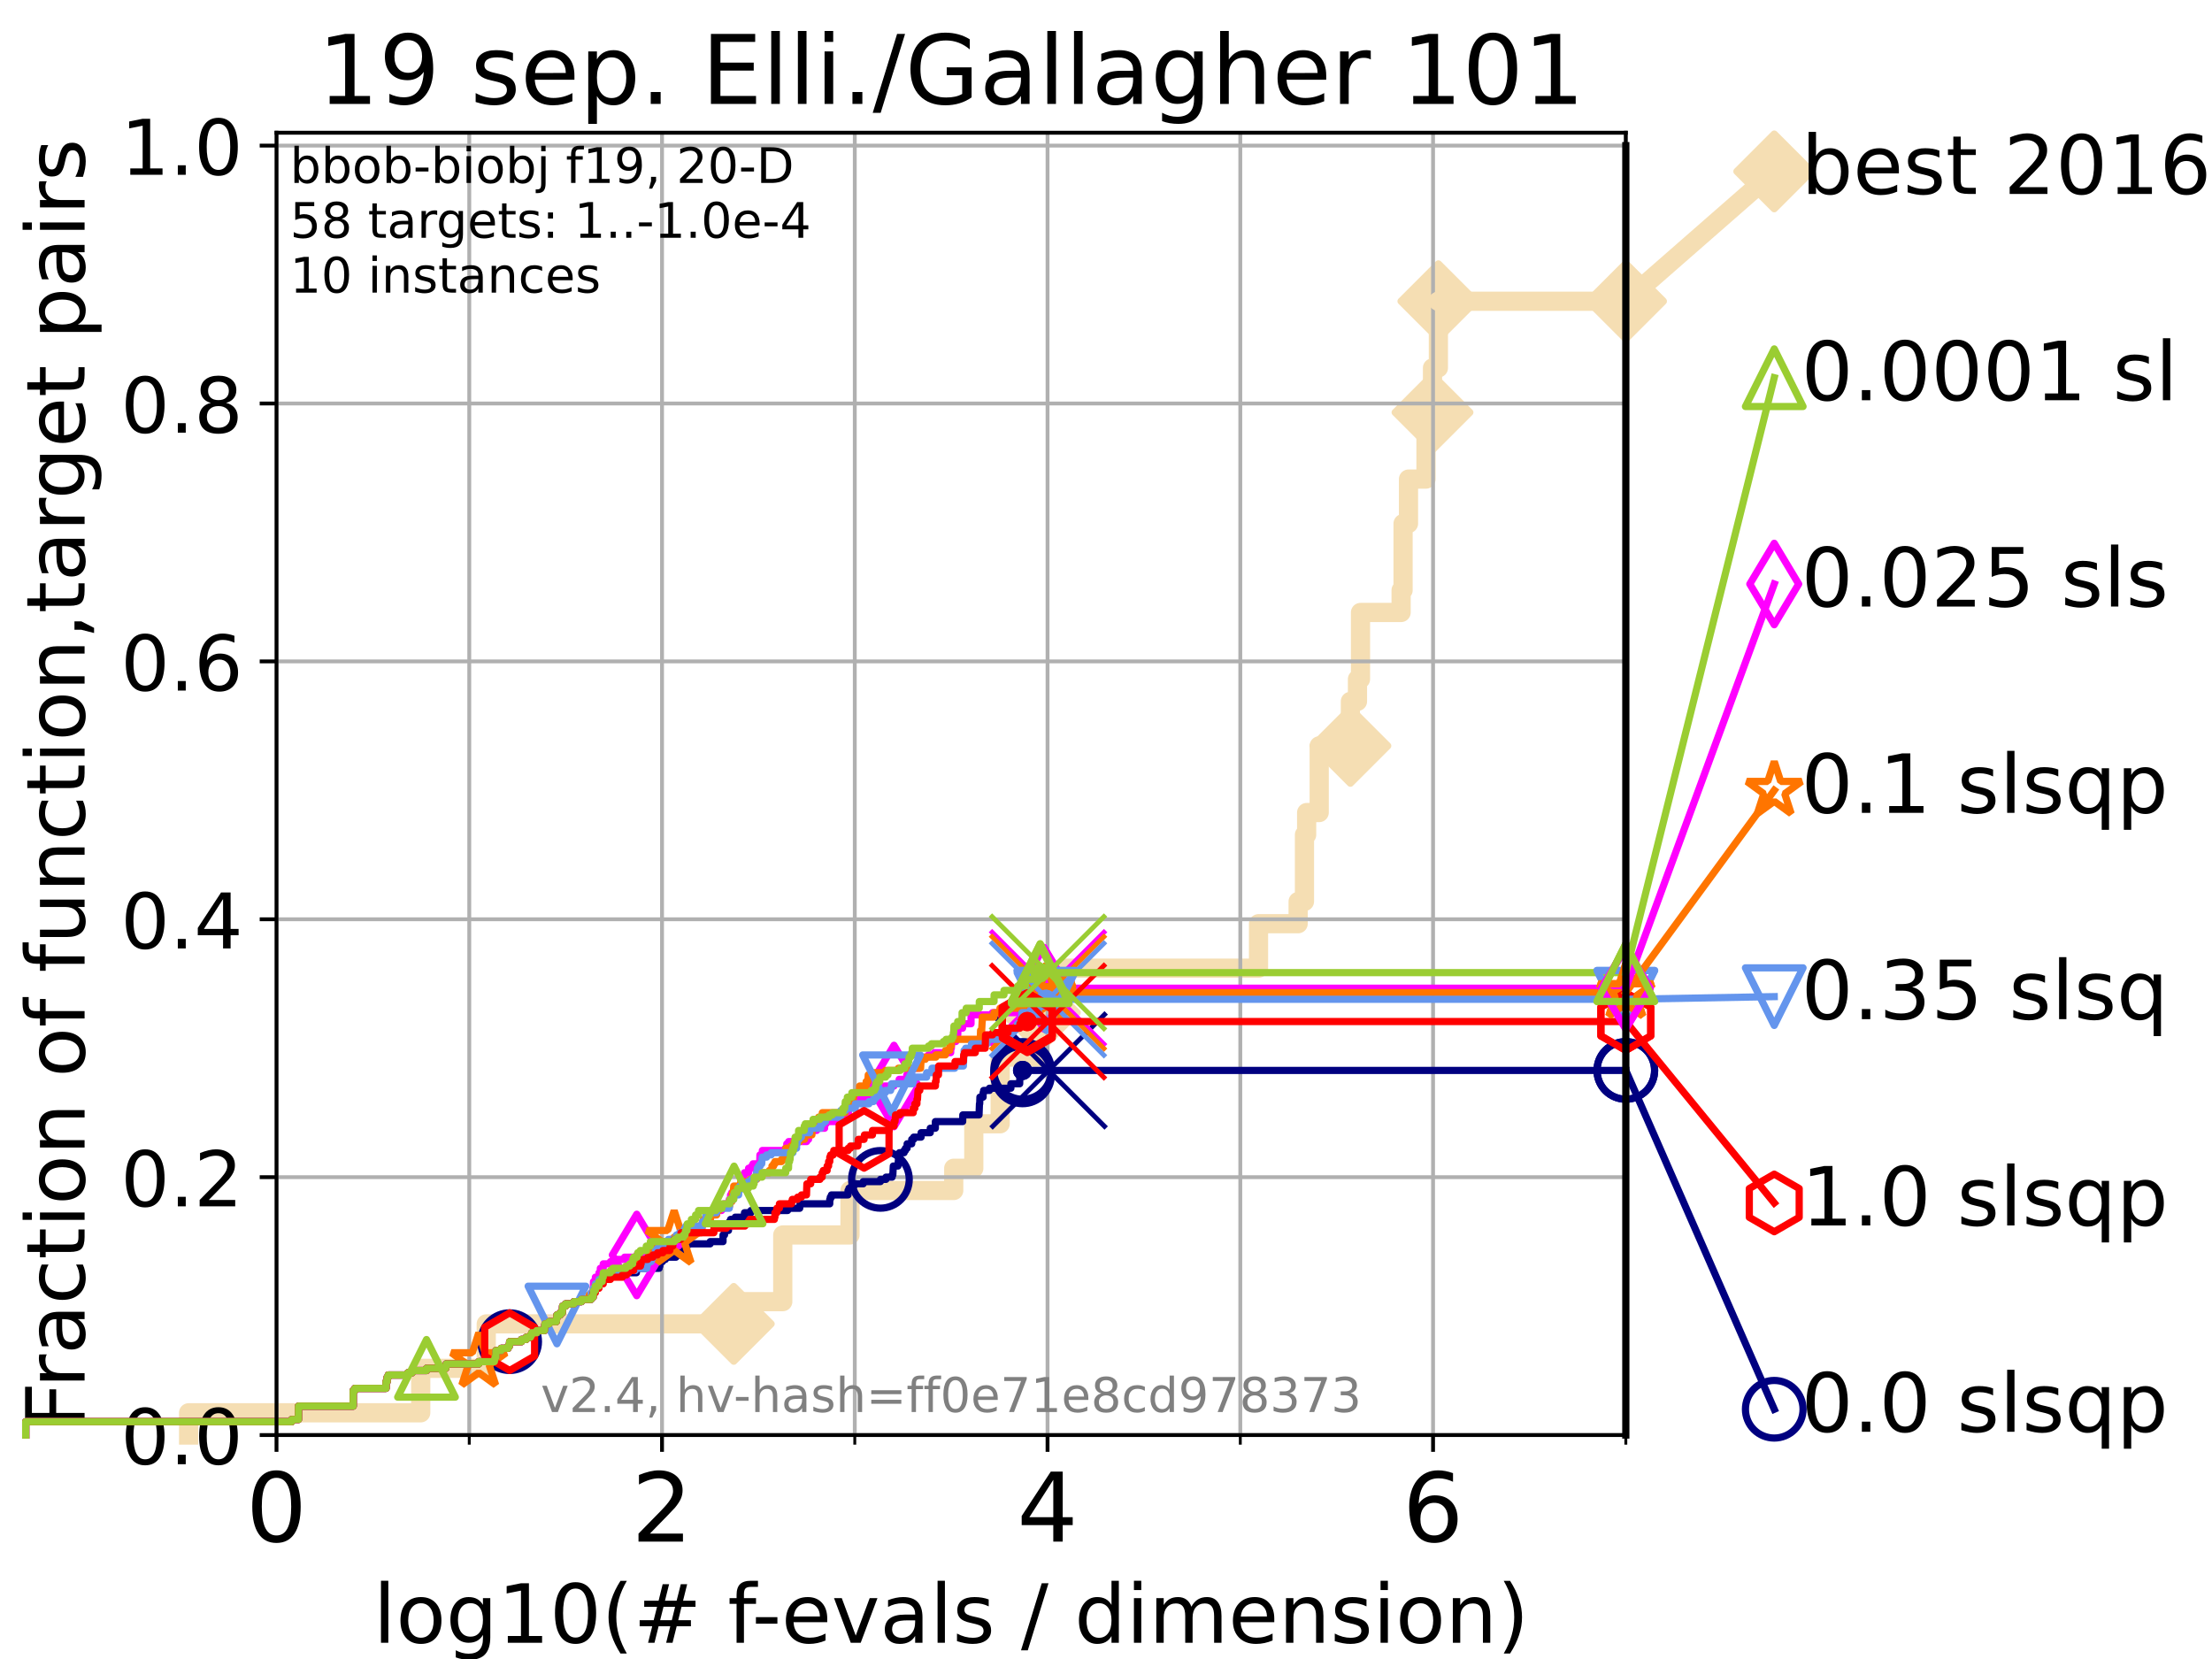<?xml version="1.0" encoding="utf-8" standalone="no"?>
<!DOCTYPE svg PUBLIC "-//W3C//DTD SVG 1.1//EN"
  "http://www.w3.org/Graphics/SVG/1.1/DTD/svg11.dtd">
<!-- Created with matplotlib (https://matplotlib.org/) -->
<svg height="345.6pt" version="1.1" viewBox="0 0 460.8 345.6" width="460.8pt" xmlns="http://www.w3.org/2000/svg" xmlns:xlink="http://www.w3.org/1999/xlink">
 <defs>
  <style type="text/css">*{stroke-linecap:butt;stroke-linejoin:round;}</style>
 </defs>
 <g id="figure_1">
  <g id="patch_1">
   <path d="M 0 345.6 
L 460.8 345.6 
L 460.8 0 
L 0 0 
z
" style="fill:#ffffff;"/>
  </g>
  <g id="axes_1">
   <g id="patch_2">
    <path d="M 57.6 298.944 
L 338.688 298.944 
L 338.688 27.648 
L 57.6 27.648 
z
" style="fill:#ffffff;"/>
   </g>
   <g id="line2d_1">
    <path d="M 39.292 298.944 
L 39.292 294.313 
L 87.644 294.313 
L 87.644 285.05 
L 101.295 285.05 
L 101.295 275.788 
L 152.856 275.788 
L 152.856 271.157 
L 163.064 271.157 
L 163.064 257.263 
L 177.07 257.263 
L 177.07 248.001 
L 198.678 248.001 
L 198.678 243.37 
L 202.859 243.37 
L 202.859 234.107 
L 208.353 234.107 
L 208.353 220.214 
L 216.624 220.214 
L 216.624 210.951 
L 221.39 210.951 
L 221.39 201.689 
L 262.174 201.689 
L 262.174 192.426 
L 270.426 192.426 
L 270.426 187.795 
L 271.743 187.795 
L 271.743 173.901 
L 272.198 173.901 
L 272.198 169.27 
L 274.814 169.27 
L 274.814 155.377 
L 281.309 155.377 
L 281.309 146.114 
L 282.785 146.114 
L 282.785 141.483 
L 283.416 141.483 
L 283.416 127.589 
L 291.875 127.589 
L 291.875 122.958 
L 292.285 122.958 
L 292.285 109.065 
L 293.417 109.065 
L 293.417 99.802 
L 297.057 99.802 
L 297.057 90.54 
L 297.697 90.54 
L 297.697 85.909 
L 298.415 85.909 
L 298.415 76.646 
L 299.642 76.646 
L 299.642 62.753 
L 338.688 62.753 
" style="fill:none;stroke:#f5deb3;stroke-linecap:square;stroke-width:4;"/>
   </g>
   <g id="line2d_2">
    <defs>
     <path d="M 0 7.778 
L 7.778 0 
L 0 -7.778 
L -7.778 0 
z
" id="m39ede3551e" style="stroke:#f5deb3;stroke-linejoin:miter;stroke-width:1.5;"/>
    </defs>
    <g>
     <use style="fill:#f5deb3;stroke:#f5deb3;stroke-linejoin:miter;stroke-width:1.5;" x="152.856" xlink:href="#m39ede3551e" y="275.788"/>
     <use style="fill:#f5deb3;stroke:#f5deb3;stroke-linejoin:miter;stroke-width:1.5;" x="216.624" xlink:href="#m39ede3551e" y="210.951"/>
     <use style="fill:#f5deb3;stroke:#f5deb3;stroke-linejoin:miter;stroke-width:1.5;" x="281.309" xlink:href="#m39ede3551e" y="155.377"/>
     <use style="fill:#f5deb3;stroke:#f5deb3;stroke-linejoin:miter;stroke-width:1.5;" x="298.415" xlink:href="#m39ede3551e" y="85.909"/>
     <use style="fill:#f5deb3;stroke:#f5deb3;stroke-linejoin:miter;stroke-width:1.5;" x="299.642" xlink:href="#m39ede3551e" y="62.753"/>
     <use style="fill:#f5deb3;stroke:#f5deb3;stroke-linejoin:miter;stroke-width:1.5;" x="338.688" xlink:href="#m39ede3551e" y="62.753"/>
    </g>
   </g>
   <g id="line2d_3">
    <path style="fill:none;stroke:#f5deb3;stroke-linecap:square;stroke-width:4;"/>
    <g/>
   </g>
   <g id="line2d_4">
    <path d="M 338.688 62.753 
L 369.608 35.706 
" style="fill:none;stroke:#f5deb3;stroke-linecap:square;stroke-width:4;"/>
    <g>
     <use style="fill:#f5deb3;stroke:#f5deb3;stroke-linejoin:miter;stroke-width:1.5;" x="338.688" xlink:href="#m39ede3551e" y="62.753"/>
     <use style="fill:#f5deb3;stroke:#f5deb3;stroke-linejoin:miter;stroke-width:1.5;" x="369.608" xlink:href="#m39ede3551e" y="35.706"/>
    </g>
   </g>
   <g id="matplotlib.axis_1">
    <g id="xtick_1">
     <g id="line2d_5">
      <path clip-path="url(#pfe561a28dd)" d="M 57.6 298.944 
L 57.6 27.648 
" style="fill:none;stroke:#b0b0b0;stroke-linecap:square;stroke-width:0.8;"/>
     </g>
     <g id="line2d_6">
      <defs>
       <path d="M 0 0 
L 0 3.5 
" id="m90bbaae635" style="stroke:#000000;stroke-width:0.8;"/>
      </defs>
      <g>
       <use style="stroke:#000000;stroke-width:0.8;" x="57.6" xlink:href="#m90bbaae635" y="298.944"/>
      </g>
     </g>
     <g id="text_1">
      <!-- 0 -->
      <g transform="translate(51.237 321.141)scale(0.2 -0.2)">
       <defs>
        <path d="M 31.781 66.406 
Q 24.172 66.406 20.328 58.906 
Q 16.5 51.422 16.5 36.375 
Q 16.5 21.391 20.328 13.891 
Q 24.172 6.391 31.781 6.391 
Q 39.453 6.391 43.281 13.891 
Q 47.125 21.391 47.125 36.375 
Q 47.125 51.422 43.281 58.906 
Q 39.453 66.406 31.781 66.406 
z
M 31.781 74.219 
Q 44.047 74.219 50.516 64.516 
Q 56.984 54.828 56.984 36.375 
Q 56.984 17.969 50.516 8.266 
Q 44.047 -1.422 31.781 -1.422 
Q 19.531 -1.422 13.062 8.266 
Q 6.594 17.969 6.594 36.375 
Q 6.594 54.828 13.062 64.516 
Q 19.531 74.219 31.781 74.219 
z
" id="DejaVuSans-48"/>
       </defs>
       <use xlink:href="#DejaVuSans-48"/>
      </g>
     </g>
    </g>
    <g id="xtick_2">
     <g id="line2d_7">
      <path clip-path="url(#pfe561a28dd)" d="M 137.911 298.944 
L 137.911 27.648 
" style="fill:none;stroke:#b0b0b0;stroke-linecap:square;stroke-width:0.8;"/>
     </g>
     <g id="line2d_8">
      <g>
       <use style="stroke:#000000;stroke-width:0.8;" x="137.911" xlink:href="#m90bbaae635" y="298.944"/>
      </g>
     </g>
     <g id="text_2">
      <!-- 2 -->
      <g transform="translate(131.548 321.141)scale(0.2 -0.2)">
       <defs>
        <path d="M 19.188 8.297 
L 53.609 8.297 
L 53.609 0 
L 7.328 0 
L 7.328 8.297 
Q 12.938 14.109 22.625 23.891 
Q 32.328 33.688 34.812 36.531 
Q 39.547 41.844 41.422 45.531 
Q 43.312 49.219 43.312 52.781 
Q 43.312 58.594 39.234 62.25 
Q 35.156 65.922 28.609 65.922 
Q 23.969 65.922 18.812 64.312 
Q 13.672 62.703 7.812 59.422 
L 7.812 69.391 
Q 13.766 71.781 18.938 73 
Q 24.125 74.219 28.422 74.219 
Q 39.75 74.219 46.484 68.547 
Q 53.219 62.891 53.219 53.422 
Q 53.219 48.922 51.531 44.891 
Q 49.859 40.875 45.406 35.406 
Q 44.188 33.984 37.641 27.219 
Q 31.109 20.453 19.188 8.297 
z
" id="DejaVuSans-50"/>
       </defs>
       <use xlink:href="#DejaVuSans-50"/>
      </g>
     </g>
    </g>
    <g id="xtick_3">
     <g id="line2d_9">
      <path clip-path="url(#pfe561a28dd)" d="M 218.222 298.944 
L 218.222 27.648 
" style="fill:none;stroke:#b0b0b0;stroke-linecap:square;stroke-width:0.8;"/>
     </g>
     <g id="line2d_10">
      <g>
       <use style="stroke:#000000;stroke-width:0.8;" x="218.222" xlink:href="#m90bbaae635" y="298.944"/>
      </g>
     </g>
     <g id="text_3">
      <!-- 4 -->
      <g transform="translate(211.859 321.141)scale(0.2 -0.2)">
       <defs>
        <path d="M 37.797 64.312 
L 12.891 25.391 
L 37.797 25.391 
z
M 35.203 72.906 
L 47.609 72.906 
L 47.609 25.391 
L 58.016 25.391 
L 58.016 17.188 
L 47.609 17.188 
L 47.609 0 
L 37.797 0 
L 37.797 17.188 
L 4.891 17.188 
L 4.891 26.703 
z
" id="DejaVuSans-52"/>
       </defs>
       <use xlink:href="#DejaVuSans-52"/>
      </g>
     </g>
    </g>
    <g id="xtick_4">
     <g id="line2d_11">
      <path clip-path="url(#pfe561a28dd)" d="M 298.533 298.944 
L 298.533 27.648 
" style="fill:none;stroke:#b0b0b0;stroke-linecap:square;stroke-width:0.8;"/>
     </g>
     <g id="line2d_12">
      <g>
       <use style="stroke:#000000;stroke-width:0.8;" x="298.533" xlink:href="#m90bbaae635" y="298.944"/>
      </g>
     </g>
     <g id="text_4">
      <!-- 6 -->
      <g transform="translate(292.17 321.141)scale(0.2 -0.2)">
       <defs>
        <path d="M 33.016 40.375 
Q 26.375 40.375 22.484 35.828 
Q 18.609 31.297 18.609 23.391 
Q 18.609 15.531 22.484 10.953 
Q 26.375 6.391 33.016 6.391 
Q 39.656 6.391 43.531 10.953 
Q 47.406 15.531 47.406 23.391 
Q 47.406 31.297 43.531 35.828 
Q 39.656 40.375 33.016 40.375 
z
M 52.594 71.297 
L 52.594 62.312 
Q 48.875 64.062 45.094 64.984 
Q 41.312 65.922 37.594 65.922 
Q 27.828 65.922 22.672 59.328 
Q 17.531 52.734 16.797 39.406 
Q 19.672 43.656 24.016 45.922 
Q 28.375 48.188 33.594 48.188 
Q 44.578 48.188 50.953 41.516 
Q 57.328 34.859 57.328 23.391 
Q 57.328 12.156 50.688 5.359 
Q 44.047 -1.422 33.016 -1.422 
Q 20.359 -1.422 13.672 8.266 
Q 6.984 17.969 6.984 36.375 
Q 6.984 53.656 15.188 63.938 
Q 23.391 74.219 37.203 74.219 
Q 40.922 74.219 44.703 73.484 
Q 48.484 72.75 52.594 71.297 
z
" id="DejaVuSans-54"/>
       </defs>
       <use xlink:href="#DejaVuSans-54"/>
      </g>
     </g>
    </g>
    <g id="xtick_5">
     <g id="line2d_13">
      <path clip-path="url(#pfe561a28dd)" d="M 97.755 298.944 
L 97.755 27.648 
" style="fill:none;stroke:#b0b0b0;stroke-linecap:square;stroke-width:0.8;"/>
     </g>
     <g id="line2d_14">
      <defs>
       <path d="M 0 0 
L 0 2 
" id="m6b00b431e2" style="stroke:#000000;stroke-width:0.6;"/>
      </defs>
      <g>
       <use style="stroke:#000000;stroke-width:0.6;" x="97.755" xlink:href="#m6b00b431e2" y="298.944"/>
      </g>
     </g>
    </g>
    <g id="xtick_6">
     <g id="line2d_15">
      <path clip-path="url(#pfe561a28dd)" d="M 178.066 298.944 
L 178.066 27.648 
" style="fill:none;stroke:#b0b0b0;stroke-linecap:square;stroke-width:0.8;"/>
     </g>
     <g id="line2d_16">
      <g>
       <use style="stroke:#000000;stroke-width:0.6;" x="178.066" xlink:href="#m6b00b431e2" y="298.944"/>
      </g>
     </g>
    </g>
    <g id="xtick_7">
     <g id="line2d_17">
      <path clip-path="url(#pfe561a28dd)" d="M 258.377 298.944 
L 258.377 27.648 
" style="fill:none;stroke:#b0b0b0;stroke-linecap:square;stroke-width:0.8;"/>
     </g>
     <g id="line2d_18">
      <g>
       <use style="stroke:#000000;stroke-width:0.6;" x="258.377" xlink:href="#m6b00b431e2" y="298.944"/>
      </g>
     </g>
    </g>
    <g id="xtick_8">
     <g id="line2d_19">
      <path clip-path="url(#pfe561a28dd)" d="M 338.688 298.944 
L 338.688 27.648 
" style="fill:none;stroke:#b0b0b0;stroke-linecap:square;stroke-width:0.8;"/>
     </g>
     <g id="line2d_20">
      <g>
       <use style="stroke:#000000;stroke-width:0.6;" x="338.688" xlink:href="#m6b00b431e2" y="298.944"/>
      </g>
     </g>
    </g>
    <g id="text_5">
     <!-- log10(# f-evals / dimension) -->
     <g transform="translate(77.764 342.218)scale(0.17 -0.17)">
      <defs>
       <path d="M 9.422 75.984 
L 18.406 75.984 
L 18.406 0 
L 9.422 0 
z
" id="DejaVuSans-108"/>
       <path d="M 30.609 48.391 
Q 23.391 48.391 19.188 42.75 
Q 14.984 37.109 14.984 27.297 
Q 14.984 17.484 19.156 11.844 
Q 23.344 6.203 30.609 6.203 
Q 37.797 6.203 41.984 11.859 
Q 46.188 17.531 46.188 27.297 
Q 46.188 37.016 41.984 42.703 
Q 37.797 48.391 30.609 48.391 
z
M 30.609 56 
Q 42.328 56 49.016 48.375 
Q 55.719 40.766 55.719 27.297 
Q 55.719 13.875 49.016 6.219 
Q 42.328 -1.422 30.609 -1.422 
Q 18.844 -1.422 12.172 6.219 
Q 5.516 13.875 5.516 27.297 
Q 5.516 40.766 12.172 48.375 
Q 18.844 56 30.609 56 
z
" id="DejaVuSans-111"/>
       <path d="M 45.406 27.984 
Q 45.406 37.75 41.375 43.109 
Q 37.359 48.484 30.078 48.484 
Q 22.859 48.484 18.828 43.109 
Q 14.797 37.75 14.797 27.984 
Q 14.797 18.266 18.828 12.891 
Q 22.859 7.516 30.078 7.516 
Q 37.359 7.516 41.375 12.891 
Q 45.406 18.266 45.406 27.984 
z
M 54.391 6.781 
Q 54.391 -7.172 48.188 -13.984 
Q 42 -20.797 29.203 -20.797 
Q 24.469 -20.797 20.266 -20.094 
Q 16.062 -19.391 12.109 -17.922 
L 12.109 -9.188 
Q 16.062 -11.328 19.922 -12.344 
Q 23.781 -13.375 27.781 -13.375 
Q 36.625 -13.375 41.016 -8.766 
Q 45.406 -4.156 45.406 5.172 
L 45.406 9.625 
Q 42.625 4.781 38.281 2.391 
Q 33.938 0 27.875 0 
Q 17.828 0 11.672 7.656 
Q 5.516 15.328 5.516 27.984 
Q 5.516 40.672 11.672 48.328 
Q 17.828 56 27.875 56 
Q 33.938 56 38.281 53.609 
Q 42.625 51.219 45.406 46.391 
L 45.406 54.688 
L 54.391 54.688 
z
" id="DejaVuSans-103"/>
       <path d="M 12.406 8.297 
L 28.516 8.297 
L 28.516 63.922 
L 10.984 60.406 
L 10.984 69.391 
L 28.422 72.906 
L 38.281 72.906 
L 38.281 8.297 
L 54.391 8.297 
L 54.391 0 
L 12.406 0 
z
" id="DejaVuSans-49"/>
       <path d="M 31 75.875 
Q 24.469 64.656 21.281 53.656 
Q 18.109 42.672 18.109 31.391 
Q 18.109 20.125 21.312 9.062 
Q 24.516 -2 31 -13.188 
L 23.188 -13.188 
Q 15.875 -1.703 12.234 9.375 
Q 8.594 20.453 8.594 31.391 
Q 8.594 42.281 12.203 53.312 
Q 15.828 64.359 23.188 75.875 
z
" id="DejaVuSans-40"/>
       <path d="M 51.125 44 
L 36.922 44 
L 32.812 27.688 
L 47.125 27.688 
z
M 43.797 71.781 
L 38.719 51.516 
L 52.984 51.516 
L 58.109 71.781 
L 65.922 71.781 
L 60.891 51.516 
L 76.125 51.516 
L 76.125 44 
L 58.984 44 
L 54.984 27.688 
L 70.516 27.688 
L 70.516 20.219 
L 53.078 20.219 
L 48 0 
L 40.188 0 
L 45.219 20.219 
L 30.906 20.219 
L 25.875 0 
L 18.016 0 
L 23.094 20.219 
L 7.719 20.219 
L 7.719 27.688 
L 24.906 27.688 
L 29 44 
L 13.281 44 
L 13.281 51.516 
L 30.906 51.516 
L 35.891 71.781 
z
" id="DejaVuSans-35"/>
       <path id="DejaVuSans-32"/>
       <path d="M 37.109 75.984 
L 37.109 68.5 
L 28.516 68.5 
Q 23.688 68.5 21.797 66.547 
Q 19.922 64.594 19.922 59.516 
L 19.922 54.688 
L 34.719 54.688 
L 34.719 47.703 
L 19.922 47.703 
L 19.922 0 
L 10.891 0 
L 10.891 47.703 
L 2.297 47.703 
L 2.297 54.688 
L 10.891 54.688 
L 10.891 58.5 
Q 10.891 67.625 15.141 71.797 
Q 19.391 75.984 28.609 75.984 
z
" id="DejaVuSans-102"/>
       <path d="M 4.891 31.391 
L 31.203 31.391 
L 31.203 23.391 
L 4.891 23.391 
z
" id="DejaVuSans-45"/>
       <path d="M 56.203 29.594 
L 56.203 25.203 
L 14.891 25.203 
Q 15.484 15.922 20.484 11.062 
Q 25.484 6.203 34.422 6.203 
Q 39.594 6.203 44.453 7.469 
Q 49.312 8.734 54.109 11.281 
L 54.109 2.781 
Q 49.266 0.734 44.188 -0.344 
Q 39.109 -1.422 33.891 -1.422 
Q 20.797 -1.422 13.156 6.188 
Q 5.516 13.812 5.516 26.812 
Q 5.516 40.234 12.766 48.109 
Q 20.016 56 32.328 56 
Q 43.359 56 49.781 48.891 
Q 56.203 41.797 56.203 29.594 
z
M 47.219 32.234 
Q 47.125 39.594 43.094 43.984 
Q 39.062 48.391 32.422 48.391 
Q 24.906 48.391 20.391 44.141 
Q 15.875 39.891 15.188 32.172 
z
" id="DejaVuSans-101"/>
       <path d="M 2.984 54.688 
L 12.5 54.688 
L 29.594 8.797 
L 46.688 54.688 
L 56.203 54.688 
L 35.688 0 
L 23.484 0 
z
" id="DejaVuSans-118"/>
       <path d="M 34.281 27.484 
Q 23.391 27.484 19.188 25 
Q 14.984 22.516 14.984 16.5 
Q 14.984 11.719 18.141 8.906 
Q 21.297 6.109 26.703 6.109 
Q 34.188 6.109 38.703 11.406 
Q 43.219 16.703 43.219 25.484 
L 43.219 27.484 
z
M 52.203 31.203 
L 52.203 0 
L 43.219 0 
L 43.219 8.297 
Q 40.141 3.328 35.547 0.953 
Q 30.953 -1.422 24.312 -1.422 
Q 15.922 -1.422 10.953 3.297 
Q 6 8.016 6 15.922 
Q 6 25.141 12.172 29.828 
Q 18.359 34.516 30.609 34.516 
L 43.219 34.516 
L 43.219 35.406 
Q 43.219 41.609 39.141 45 
Q 35.062 48.391 27.688 48.391 
Q 23 48.391 18.547 47.266 
Q 14.109 46.141 10.016 43.891 
L 10.016 52.203 
Q 14.938 54.109 19.578 55.047 
Q 24.219 56 28.609 56 
Q 40.484 56 46.344 49.844 
Q 52.203 43.703 52.203 31.203 
z
" id="DejaVuSans-97"/>
       <path d="M 44.281 53.078 
L 44.281 44.578 
Q 40.484 46.531 36.375 47.5 
Q 32.281 48.484 27.875 48.484 
Q 21.188 48.484 17.844 46.438 
Q 14.5 44.391 14.5 40.281 
Q 14.5 37.156 16.891 35.375 
Q 19.281 33.594 26.516 31.984 
L 29.594 31.297 
Q 39.156 29.25 43.188 25.516 
Q 47.219 21.781 47.219 15.094 
Q 47.219 7.469 41.188 3.016 
Q 35.156 -1.422 24.609 -1.422 
Q 20.219 -1.422 15.453 -0.562 
Q 10.688 0.297 5.422 2 
L 5.422 11.281 
Q 10.406 8.688 15.234 7.391 
Q 20.062 6.109 24.812 6.109 
Q 31.156 6.109 34.562 8.281 
Q 37.984 10.453 37.984 14.406 
Q 37.984 18.062 35.516 20.016 
Q 33.062 21.969 24.703 23.781 
L 21.578 24.516 
Q 13.234 26.266 9.516 29.906 
Q 5.812 33.547 5.812 39.891 
Q 5.812 47.609 11.281 51.797 
Q 16.75 56 26.812 56 
Q 31.781 56 36.172 55.266 
Q 40.578 54.547 44.281 53.078 
z
" id="DejaVuSans-115"/>
       <path d="M 25.391 72.906 
L 33.688 72.906 
L 8.297 -9.281 
L 0 -9.281 
z
" id="DejaVuSans-47"/>
       <path d="M 45.406 46.391 
L 45.406 75.984 
L 54.391 75.984 
L 54.391 0 
L 45.406 0 
L 45.406 8.203 
Q 42.578 3.328 38.25 0.953 
Q 33.938 -1.422 27.875 -1.422 
Q 17.969 -1.422 11.734 6.484 
Q 5.516 14.406 5.516 27.297 
Q 5.516 40.188 11.734 48.094 
Q 17.969 56 27.875 56 
Q 33.938 56 38.25 53.625 
Q 42.578 51.266 45.406 46.391 
z
M 14.797 27.297 
Q 14.797 17.391 18.875 11.75 
Q 22.953 6.109 30.078 6.109 
Q 37.203 6.109 41.297 11.75 
Q 45.406 17.391 45.406 27.297 
Q 45.406 37.203 41.297 42.844 
Q 37.203 48.484 30.078 48.484 
Q 22.953 48.484 18.875 42.844 
Q 14.797 37.203 14.797 27.297 
z
" id="DejaVuSans-100"/>
       <path d="M 9.422 54.688 
L 18.406 54.688 
L 18.406 0 
L 9.422 0 
z
M 9.422 75.984 
L 18.406 75.984 
L 18.406 64.594 
L 9.422 64.594 
z
" id="DejaVuSans-105"/>
       <path d="M 52 44.188 
Q 55.375 50.25 60.062 53.125 
Q 64.75 56 71.094 56 
Q 79.641 56 84.281 50.016 
Q 88.922 44.047 88.922 33.016 
L 88.922 0 
L 79.891 0 
L 79.891 32.719 
Q 79.891 40.578 77.094 44.375 
Q 74.312 48.188 68.609 48.188 
Q 61.625 48.188 57.562 43.547 
Q 53.516 38.922 53.516 30.906 
L 53.516 0 
L 44.484 0 
L 44.484 32.719 
Q 44.484 40.625 41.703 44.406 
Q 38.922 48.188 33.109 48.188 
Q 26.219 48.188 22.156 43.531 
Q 18.109 38.875 18.109 30.906 
L 18.109 0 
L 9.078 0 
L 9.078 54.688 
L 18.109 54.688 
L 18.109 46.188 
Q 21.188 51.219 25.484 53.609 
Q 29.781 56 35.688 56 
Q 41.656 56 45.828 52.969 
Q 50 49.953 52 44.188 
z
" id="DejaVuSans-109"/>
       <path d="M 54.891 33.016 
L 54.891 0 
L 45.906 0 
L 45.906 32.719 
Q 45.906 40.484 42.875 44.328 
Q 39.844 48.188 33.797 48.188 
Q 26.516 48.188 22.312 43.547 
Q 18.109 38.922 18.109 30.906 
L 18.109 0 
L 9.078 0 
L 9.078 54.688 
L 18.109 54.688 
L 18.109 46.188 
Q 21.344 51.125 25.703 53.562 
Q 30.078 56 35.797 56 
Q 45.219 56 50.047 50.172 
Q 54.891 44.344 54.891 33.016 
z
" id="DejaVuSans-110"/>
       <path d="M 8.016 75.875 
L 15.828 75.875 
Q 23.141 64.359 26.781 53.312 
Q 30.422 42.281 30.422 31.391 
Q 30.422 20.453 26.781 9.375 
Q 23.141 -1.703 15.828 -13.188 
L 8.016 -13.188 
Q 14.5 -2 17.703 9.062 
Q 20.906 20.125 20.906 31.391 
Q 20.906 42.672 17.703 53.656 
Q 14.5 64.656 8.016 75.875 
z
" id="DejaVuSans-41"/>
      </defs>
      <use xlink:href="#DejaVuSans-108"/>
      <use x="27.783" xlink:href="#DejaVuSans-111"/>
      <use x="88.965" xlink:href="#DejaVuSans-103"/>
      <use x="152.441" xlink:href="#DejaVuSans-49"/>
      <use x="216.064" xlink:href="#DejaVuSans-48"/>
      <use x="279.688" xlink:href="#DejaVuSans-40"/>
      <use x="318.701" xlink:href="#DejaVuSans-35"/>
      <use x="402.49" xlink:href="#DejaVuSans-32"/>
      <use x="434.277" xlink:href="#DejaVuSans-102"/>
      <use x="463.982" xlink:href="#DejaVuSans-45"/>
      <use x="500.066" xlink:href="#DejaVuSans-101"/>
      <use x="561.59" xlink:href="#DejaVuSans-118"/>
      <use x="620.77" xlink:href="#DejaVuSans-97"/>
      <use x="682.049" xlink:href="#DejaVuSans-108"/>
      <use x="709.832" xlink:href="#DejaVuSans-115"/>
      <use x="761.932" xlink:href="#DejaVuSans-32"/>
      <use x="793.719" xlink:href="#DejaVuSans-47"/>
      <use x="827.41" xlink:href="#DejaVuSans-32"/>
      <use x="859.197" xlink:href="#DejaVuSans-100"/>
      <use x="922.674" xlink:href="#DejaVuSans-105"/>
      <use x="950.457" xlink:href="#DejaVuSans-109"/>
      <use x="1047.869" xlink:href="#DejaVuSans-101"/>
      <use x="1109.393" xlink:href="#DejaVuSans-110"/>
      <use x="1172.771" xlink:href="#DejaVuSans-115"/>
      <use x="1224.871" xlink:href="#DejaVuSans-105"/>
      <use x="1252.654" xlink:href="#DejaVuSans-111"/>
      <use x="1313.836" xlink:href="#DejaVuSans-110"/>
      <use x="1377.215" xlink:href="#DejaVuSans-41"/>
     </g>
    </g>
   </g>
   <g id="matplotlib.axis_2">
    <g id="ytick_1">
     <g id="line2d_21">
      <path clip-path="url(#pfe561a28dd)" d="M 57.6 298.944 
L 338.688 298.944 
" style="fill:none;stroke:#b0b0b0;stroke-linecap:square;stroke-width:0.8;"/>
     </g>
     <g id="line2d_22">
      <defs>
       <path d="M 0 0 
L -3.5 0 
" id="m1b5c8e3c40" style="stroke:#000000;stroke-width:0.8;"/>
      </defs>
      <g>
       <use style="stroke:#000000;stroke-width:0.8;" x="57.6" xlink:href="#m1b5c8e3c40" y="298.944"/>
      </g>
     </g>
     <g id="text_6">
      <!-- 0.0 -->
      <g transform="translate(25.155 305.023)scale(0.16 -0.16)">
       <defs>
        <path d="M 10.688 12.406 
L 21 12.406 
L 21 0 
L 10.688 0 
z
" id="DejaVuSans-46"/>
       </defs>
       <use xlink:href="#DejaVuSans-48"/>
       <use x="63.623" xlink:href="#DejaVuSans-46"/>
       <use x="95.41" xlink:href="#DejaVuSans-48"/>
      </g>
     </g>
    </g>
    <g id="ytick_2">
     <g id="line2d_23">
      <path clip-path="url(#pfe561a28dd)" d="M 57.6 245.222 
L 338.688 245.222 
" style="fill:none;stroke:#b0b0b0;stroke-linecap:square;stroke-width:0.8;"/>
     </g>
     <g id="line2d_24">
      <g>
       <use style="stroke:#000000;stroke-width:0.8;" x="57.6" xlink:href="#m1b5c8e3c40" y="245.222"/>
      </g>
     </g>
     <g id="text_7">
      <!-- 0.2 -->
      <g transform="translate(25.155 251.301)scale(0.16 -0.16)">
       <use xlink:href="#DejaVuSans-48"/>
       <use x="63.623" xlink:href="#DejaVuSans-46"/>
       <use x="95.41" xlink:href="#DejaVuSans-50"/>
      </g>
     </g>
    </g>
    <g id="ytick_3">
     <g id="line2d_25">
      <path clip-path="url(#pfe561a28dd)" d="M 57.6 191.5 
L 338.688 191.5 
" style="fill:none;stroke:#b0b0b0;stroke-linecap:square;stroke-width:0.8;"/>
     </g>
     <g id="line2d_26">
      <g>
       <use style="stroke:#000000;stroke-width:0.8;" x="57.6" xlink:href="#m1b5c8e3c40" y="191.5"/>
      </g>
     </g>
     <g id="text_8">
      <!-- 0.4 -->
      <g transform="translate(25.155 197.579)scale(0.16 -0.16)">
       <use xlink:href="#DejaVuSans-48"/>
       <use x="63.623" xlink:href="#DejaVuSans-46"/>
       <use x="95.41" xlink:href="#DejaVuSans-52"/>
      </g>
     </g>
    </g>
    <g id="ytick_4">
     <g id="line2d_27">
      <path clip-path="url(#pfe561a28dd)" d="M 57.6 137.778 
L 338.688 137.778 
" style="fill:none;stroke:#b0b0b0;stroke-linecap:square;stroke-width:0.8;"/>
     </g>
     <g id="line2d_28">
      <g>
       <use style="stroke:#000000;stroke-width:0.8;" x="57.6" xlink:href="#m1b5c8e3c40" y="137.778"/>
      </g>
     </g>
     <g id="text_9">
      <!-- 0.6 -->
      <g transform="translate(25.155 143.857)scale(0.16 -0.16)">
       <use xlink:href="#DejaVuSans-48"/>
       <use x="63.623" xlink:href="#DejaVuSans-46"/>
       <use x="95.41" xlink:href="#DejaVuSans-54"/>
      </g>
     </g>
    </g>
    <g id="ytick_5">
     <g id="line2d_29">
      <path clip-path="url(#pfe561a28dd)" d="M 57.6 84.056 
L 338.688 84.056 
" style="fill:none;stroke:#b0b0b0;stroke-linecap:square;stroke-width:0.8;"/>
     </g>
     <g id="line2d_30">
      <g>
       <use style="stroke:#000000;stroke-width:0.8;" x="57.6" xlink:href="#m1b5c8e3c40" y="84.056"/>
      </g>
     </g>
     <g id="text_10">
      <!-- 0.8 -->
      <g transform="translate(25.155 90.135)scale(0.16 -0.16)">
       <defs>
        <path d="M 31.781 34.625 
Q 24.75 34.625 20.719 30.859 
Q 16.703 27.094 16.703 20.516 
Q 16.703 13.922 20.719 10.156 
Q 24.75 6.391 31.781 6.391 
Q 38.812 6.391 42.859 10.172 
Q 46.922 13.969 46.922 20.516 
Q 46.922 27.094 42.891 30.859 
Q 38.875 34.625 31.781 34.625 
z
M 21.922 38.812 
Q 15.578 40.375 12.031 44.719 
Q 8.5 49.078 8.5 55.328 
Q 8.5 64.062 14.719 69.141 
Q 20.953 74.219 31.781 74.219 
Q 42.672 74.219 48.875 69.141 
Q 55.078 64.062 55.078 55.328 
Q 55.078 49.078 51.531 44.719 
Q 48 40.375 41.703 38.812 
Q 48.828 37.156 52.797 32.312 
Q 56.781 27.484 56.781 20.516 
Q 56.781 9.906 50.312 4.234 
Q 43.844 -1.422 31.781 -1.422 
Q 19.734 -1.422 13.25 4.234 
Q 6.781 9.906 6.781 20.516 
Q 6.781 27.484 10.781 32.312 
Q 14.797 37.156 21.922 38.812 
z
M 18.312 54.391 
Q 18.312 48.734 21.844 45.562 
Q 25.391 42.391 31.781 42.391 
Q 38.141 42.391 41.719 45.562 
Q 45.312 48.734 45.312 54.391 
Q 45.312 60.062 41.719 63.234 
Q 38.141 66.406 31.781 66.406 
Q 25.391 66.406 21.844 63.234 
Q 18.312 60.062 18.312 54.391 
z
" id="DejaVuSans-56"/>
       </defs>
       <use xlink:href="#DejaVuSans-48"/>
       <use x="63.623" xlink:href="#DejaVuSans-46"/>
       <use x="95.41" xlink:href="#DejaVuSans-56"/>
      </g>
     </g>
    </g>
    <g id="ytick_6">
     <g id="line2d_31">
      <path clip-path="url(#pfe561a28dd)" d="M 57.6 30.334 
L 338.688 30.334 
" style="fill:none;stroke:#b0b0b0;stroke-linecap:square;stroke-width:0.8;"/>
     </g>
     <g id="line2d_32">
      <g>
       <use style="stroke:#000000;stroke-width:0.8;" x="57.6" xlink:href="#m1b5c8e3c40" y="30.334"/>
      </g>
     </g>
     <g id="text_11">
      <!-- 1.0 -->
      <g transform="translate(25.155 36.413)scale(0.16 -0.16)">
       <use xlink:href="#DejaVuSans-49"/>
       <use x="63.623" xlink:href="#DejaVuSans-46"/>
       <use x="95.41" xlink:href="#DejaVuSans-48"/>
      </g>
     </g>
    </g>
    <g id="text_12">
     <!-- Fraction of function,target pairs -->
     <g transform="translate(17.62 297.681)rotate(-90)scale(0.17 -0.17)">
      <defs>
       <path d="M 9.812 72.906 
L 51.703 72.906 
L 51.703 64.594 
L 19.672 64.594 
L 19.672 43.109 
L 48.578 43.109 
L 48.578 34.812 
L 19.672 34.812 
L 19.672 0 
L 9.812 0 
z
" id="DejaVuSans-70"/>
       <path d="M 41.109 46.297 
Q 39.594 47.172 37.812 47.578 
Q 36.031 48 33.891 48 
Q 26.266 48 22.188 43.047 
Q 18.109 38.094 18.109 28.812 
L 18.109 0 
L 9.078 0 
L 9.078 54.688 
L 18.109 54.688 
L 18.109 46.188 
Q 20.953 51.172 25.484 53.578 
Q 30.031 56 36.531 56 
Q 37.453 56 38.578 55.875 
Q 39.703 55.766 41.062 55.516 
z
" id="DejaVuSans-114"/>
       <path d="M 48.781 52.594 
L 48.781 44.188 
Q 44.969 46.297 41.141 47.344 
Q 37.312 48.391 33.406 48.391 
Q 24.656 48.391 19.812 42.844 
Q 14.984 37.312 14.984 27.297 
Q 14.984 17.281 19.812 11.734 
Q 24.656 6.203 33.406 6.203 
Q 37.312 6.203 41.141 7.25 
Q 44.969 8.297 48.781 10.406 
L 48.781 2.094 
Q 45.016 0.344 40.984 -0.531 
Q 36.969 -1.422 32.422 -1.422 
Q 20.062 -1.422 12.781 6.344 
Q 5.516 14.109 5.516 27.297 
Q 5.516 40.672 12.859 48.328 
Q 20.219 56 33.016 56 
Q 37.156 56 41.109 55.141 
Q 45.062 54.297 48.781 52.594 
z
" id="DejaVuSans-99"/>
       <path d="M 18.312 70.219 
L 18.312 54.688 
L 36.812 54.688 
L 36.812 47.703 
L 18.312 47.703 
L 18.312 18.016 
Q 18.312 11.328 20.141 9.422 
Q 21.969 7.516 27.594 7.516 
L 36.812 7.516 
L 36.812 0 
L 27.594 0 
Q 17.188 0 13.234 3.875 
Q 9.281 7.766 9.281 18.016 
L 9.281 47.703 
L 2.688 47.703 
L 2.688 54.688 
L 9.281 54.688 
L 9.281 70.219 
z
" id="DejaVuSans-116"/>
       <path d="M 8.5 21.578 
L 8.5 54.688 
L 17.484 54.688 
L 17.484 21.922 
Q 17.484 14.156 20.5 10.266 
Q 23.531 6.391 29.594 6.391 
Q 36.859 6.391 41.078 11.031 
Q 45.312 15.672 45.312 23.688 
L 45.312 54.688 
L 54.297 54.688 
L 54.297 0 
L 45.312 0 
L 45.312 8.406 
Q 42.047 3.422 37.719 1 
Q 33.406 -1.422 27.688 -1.422 
Q 18.266 -1.422 13.375 4.438 
Q 8.5 10.297 8.5 21.578 
z
M 31.109 56 
z
" id="DejaVuSans-117"/>
       <path d="M 11.719 12.406 
L 22.016 12.406 
L 22.016 4 
L 14.016 -11.625 
L 7.719 -11.625 
L 11.719 4 
z
" id="DejaVuSans-44"/>
       <path d="M 18.109 8.203 
L 18.109 -20.797 
L 9.078 -20.797 
L 9.078 54.688 
L 18.109 54.688 
L 18.109 46.391 
Q 20.953 51.266 25.266 53.625 
Q 29.594 56 35.594 56 
Q 45.562 56 51.781 48.094 
Q 58.016 40.188 58.016 27.297 
Q 58.016 14.406 51.781 6.484 
Q 45.562 -1.422 35.594 -1.422 
Q 29.594 -1.422 25.266 0.953 
Q 20.953 3.328 18.109 8.203 
z
M 48.688 27.297 
Q 48.688 37.203 44.609 42.844 
Q 40.531 48.484 33.406 48.484 
Q 26.266 48.484 22.188 42.844 
Q 18.109 37.203 18.109 27.297 
Q 18.109 17.391 22.188 11.75 
Q 26.266 6.109 33.406 6.109 
Q 40.531 6.109 44.609 11.75 
Q 48.688 17.391 48.688 27.297 
z
" id="DejaVuSans-112"/>
      </defs>
      <use xlink:href="#DejaVuSans-70"/>
      <use x="50.27" xlink:href="#DejaVuSans-114"/>
      <use x="91.383" xlink:href="#DejaVuSans-97"/>
      <use x="152.662" xlink:href="#DejaVuSans-99"/>
      <use x="207.643" xlink:href="#DejaVuSans-116"/>
      <use x="246.852" xlink:href="#DejaVuSans-105"/>
      <use x="274.635" xlink:href="#DejaVuSans-111"/>
      <use x="335.816" xlink:href="#DejaVuSans-110"/>
      <use x="399.195" xlink:href="#DejaVuSans-32"/>
      <use x="430.982" xlink:href="#DejaVuSans-111"/>
      <use x="492.164" xlink:href="#DejaVuSans-102"/>
      <use x="527.369" xlink:href="#DejaVuSans-32"/>
      <use x="559.156" xlink:href="#DejaVuSans-102"/>
      <use x="594.361" xlink:href="#DejaVuSans-117"/>
      <use x="657.74" xlink:href="#DejaVuSans-110"/>
      <use x="721.119" xlink:href="#DejaVuSans-99"/>
      <use x="776.1" xlink:href="#DejaVuSans-116"/>
      <use x="815.309" xlink:href="#DejaVuSans-105"/>
      <use x="843.092" xlink:href="#DejaVuSans-111"/>
      <use x="904.273" xlink:href="#DejaVuSans-110"/>
      <use x="967.652" xlink:href="#DejaVuSans-44"/>
      <use x="999.439" xlink:href="#DejaVuSans-116"/>
      <use x="1038.648" xlink:href="#DejaVuSans-97"/>
      <use x="1099.928" xlink:href="#DejaVuSans-114"/>
      <use x="1139.291" xlink:href="#DejaVuSans-103"/>
      <use x="1202.768" xlink:href="#DejaVuSans-101"/>
      <use x="1264.291" xlink:href="#DejaVuSans-116"/>
      <use x="1303.5" xlink:href="#DejaVuSans-32"/>
      <use x="1335.287" xlink:href="#DejaVuSans-112"/>
      <use x="1398.764" xlink:href="#DejaVuSans-97"/>
      <use x="1460.043" xlink:href="#DejaVuSans-105"/>
      <use x="1487.826" xlink:href="#DejaVuSans-114"/>
      <use x="1528.939" xlink:href="#DejaVuSans-115"/>
     </g>
    </g>
   </g>
   <g id="line2d_33">
    <defs>
     <path d="M 0 1.5 
C 0.398 1.5 0.779 1.342 1.061 1.061 
C 1.342 0.779 1.5 0.398 1.5 0 
C 1.5 -0.398 1.342 -0.779 1.061 -1.061 
C 0.779 -1.342 0.398 -1.5 0 -1.5 
C -0.398 -1.5 -0.779 -1.342 -1.061 -1.061 
C -1.342 -0.779 -1.5 -0.398 -1.5 0 
C -1.5 0.398 -1.342 0.779 -1.061 1.061 
C -0.779 1.342 -0.398 1.5 0 1.5 
z
" id="m6296ef553c" style="stroke:#f5deb3;"/>
    </defs>
    <g>
     <use style="fill:#f5deb3;stroke:#f5deb3;" x="299.642" xlink:href="#m6296ef553c" y="62.753"/>
     <use style="fill:#f5deb3;stroke:#f5deb3;" x="299.642" xlink:href="#m6296ef553c" y="62.753"/>
    </g>
   </g>
   <g id="line2d_34">
    <defs>
     <path d="M 0 1.5 
C 0.398 1.5 0.779 1.342 1.061 1.061 
C 1.342 0.779 1.5 0.398 1.5 0 
C 1.5 -0.398 1.342 -0.779 1.061 -1.061 
C 0.779 -1.342 0.398 -1.5 0 -1.5 
C -0.398 -1.5 -0.779 -1.342 -1.061 -1.061 
C -1.342 -0.779 -1.5 -0.398 -1.5 0 
C -1.5 0.398 -1.342 0.779 -1.061 1.061 
C -0.779 1.342 -0.398 1.5 0 1.5 
z
" id="m2efe2023de" style="stroke:#000080;"/>
    </defs>
    <g>
     <use style="fill:#000080;stroke:#000080;" x="213.021" xlink:href="#m2efe2023de" y="222.992"/>
     <use style="fill:#000080;stroke:#000080;" x="213.021" xlink:href="#m2efe2023de" y="222.992"/>
    </g>
   </g>
   <g id="line2d_35">
    <path d="M 5.357 298.944 
L 5.357 296.165 
L 60.78 296.165 
L 60.78 295.702 
L 62.175 295.702 
L 62.175 292.923 
L 73.579 292.923 
L 73.579 289.682 
L 73.925 289.682 
L 73.925 289.218 
L 80.416 289.218 
L 80.416 287.829 
L 80.65 287.829 
L 80.65 286.903 
L 80.881 286.903 
L 80.881 286.44 
L 84.956 286.44 
L 84.956 285.977 
L 85.841 285.977 
L 85.841 285.514 
L 88.847 285.514 
L 88.847 285.05 
L 92.854 285.05 
L 92.854 284.587 
L 92.969 284.587 
L 92.969 284.124 
L 99.732 284.124 
L 99.732 283.661 
L 102.989 283.661 
L 102.989 283.198 
L 103.118 283.198 
L 103.118 282.735 
L 103.309 282.735 
L 103.309 281.345 
L 104.415 281.345 
L 104.415 280.882 
L 105.843 280.882 
L 105.843 280.419 
L 106.115 280.419 
L 106.169 279.493 
L 108.625 279.493 
L 108.625 279.03 
L 109.624 279.03 
L 109.624 278.567 
L 110.527 278.567 
L 110.527 278.104 
L 110.777 278.104 
L 110.777 277.64 
L 111.82 277.64 
L 111.82 277.177 
L 113.418 277.177 
L 113.524 275.788 
L 114.385 275.788 
L 114.385 275.325 
L 115.897 275.325 
L 115.989 274.399 
L 116.02 274.399 
L 116.02 273.935 
L 116.71 273.935 
L 116.71 273.472 
L 117.145 273.472 
L 117.203 272.083 
L 117.821 272.083 
L 117.821 271.62 
L 119.553 271.62 
L 119.553 271.157 
L 121.128 271.157 
L 121.128 270.694 
L 123.132 270.694 
L 123.132 270.231 
L 123.574 270.231 
L 123.633 268.841 
L 124.024 268.841 
L 124.024 267.915 
L 124.781 267.915 
L 124.781 266.989 
L 125.038 266.989 
L 125.038 266.526 
L 125.665 266.526 
L 125.665 265.599 
L 127.165 265.599 
L 127.165 265.136 
L 132.577 265.136 
L 132.577 264.21 
L 137.308 264.21 
L 137.308 263.747 
L 137.451 263.747 
L 137.451 262.821 
L 138.007 262.821 
L 138.007 262.357 
L 138.612 262.357 
L 138.612 261.894 
L 140.812 261.894 
L 140.812 261.431 
L 142.059 261.431 
L 142.161 260.042 
L 142.318 260.042 
L 142.318 259.579 
L 143.19 259.579 
L 143.19 259.116 
L 147.942 259.116 
L 147.942 258.653 
L 150.62 258.653 
L 150.62 257.263 
L 150.933 257.263 
L 150.933 256.337 
L 151.76 256.337 
L 151.76 255.411 
L 151.952 255.411 
L 151.952 254.484 
L 152.192 254.484 
L 152.192 254.021 
L 153.164 254.021 
L 153.164 253.558 
L 155.09 253.558 
L 155.09 252.632 
L 156.433 252.632 
L 156.433 252.169 
L 164.081 252.169 
L 164.081 251.706 
L 166.595 251.706 
L 166.661 250.779 
L 172.851 250.779 
L 172.851 249.853 
L 172.968 249.853 
L 172.968 249.39 
L 173.202 249.39 
L 173.202 248.927 
L 176.659 248.927 
L 176.659 248.001 
L 176.853 248.001 
L 176.853 247.538 
L 177.364 247.538 
L 177.364 247.075 
L 177.91 247.075 
L 177.91 246.611 
L 179.826 246.611 
L 179.826 246.148 
L 183.411 246.148 
L 183.411 245.685 
L 184.567 245.685 
L 184.567 245.222 
L 185.839 245.222 
L 185.839 244.759 
L 185.994 244.759 
L 186.089 242.906 
L 187.062 242.906 
L 187.164 241.517 
L 187.281 241.517 
L 187.368 240.128 
L 188.342 240.128 
L 188.342 239.665 
L 188.628 239.665 
L 188.628 239.201 
L 188.972 239.201 
L 188.972 238.275 
L 189.929 238.275 
L 189.929 237.349 
L 190.336 237.349 
L 190.336 236.886 
L 191.881 236.886 
L 191.881 235.96 
L 193.79 235.96 
L 193.79 235.033 
L 194.851 235.033 
L 194.853 233.644 
L 200.544 233.644 
L 200.571 232.255 
L 203.949 232.255 
L 204.04 229.939 
L 204.088 229.939 
L 204.134 228.55 
L 204.798 228.55 
L 204.798 227.623 
L 204.911 227.623 
L 204.911 227.16 
L 206.115 227.16 
L 206.115 226.697 
L 210.589 226.697 
L 210.589 225.771 
L 212.422 225.771 
L 212.457 223.918 
L 213.021 223.918 
L 213.021 222.992 
L 338.688 222.992 
L 338.688 222.992 
" style="fill:none;stroke:#000080;stroke-linecap:square;stroke-width:1.5;"/>
   </g>
   <g id="line2d_36">
    <defs>
     <path d="M 0 6 
C 1.591 6 3.117 5.368 4.243 4.243 
C 5.368 3.117 6 1.591 6 0 
C 6 -1.591 5.368 -3.117 4.243 -4.243 
C 3.117 -5.368 1.591 -6 0 -6 
C -1.591 -6 -3.117 -5.368 -4.243 -4.243 
C -5.368 -3.117 -6 -1.591 -6 0 
C -6 1.591 -5.368 3.117 -4.243 4.243 
C -3.117 5.368 -1.591 6 0 6 
z
" id="mfeaf579418" style="stroke:#000080;stroke-width:1.5;"/>
    </defs>
    <g>
     <use style="fill-opacity:0;stroke:#000080;stroke-width:1.5;" x="106.169" xlink:href="#mfeaf579418" y="279.493"/>
     <use style="fill-opacity:0;stroke:#000080;stroke-width:1.5;" x="183.411" xlink:href="#mfeaf579418" y="245.685"/>
     <use style="fill-opacity:0;stroke:#000080;stroke-width:1.5;" x="213.021" xlink:href="#mfeaf579418" y="223.918"/>
     <use style="fill-opacity:0;stroke:#000080;stroke-width:1.5;" x="213.021" xlink:href="#mfeaf579418" y="222.992"/>
     <use style="fill-opacity:0;stroke:#000080;stroke-width:1.5;" x="338.688" xlink:href="#mfeaf579418" y="222.992"/>
    </g>
   </g>
   <g id="line2d_37">
    <path style="fill:none;stroke:#000080;stroke-linecap:square;stroke-width:1.5;"/>
    <g/>
   </g>
   <g id="line2d_38">
    <path clip-path="url(#pfe561a28dd)" d="M 218.439 222.992 
" style="fill:none;stroke:#000080;stroke-linecap:square;stroke-width:1.5;"/>
    <defs>
     <path d="M -12 12 
L 12 -12 
M -12 -12 
L 12 12 
" id="m83776188bd" style="stroke:#000080;"/>
    </defs>
    <g clip-path="url(#pfe561a28dd)">
     <use style="fill:#000080;stroke:#000080;" x="218.439" xlink:href="#m83776188bd" y="222.992"/>
    </g>
   </g>
   <g id="line2d_39">
    <defs>
     <path d="M 0 1.5 
C 0.398 1.5 0.779 1.342 1.061 1.061 
C 1.342 0.779 1.5 0.398 1.5 0 
C 1.5 -0.398 1.342 -0.779 1.061 -1.061 
C 0.779 -1.342 0.398 -1.5 0 -1.5 
C -0.398 -1.5 -0.779 -1.342 -1.061 -1.061 
C -1.342 -0.779 -1.5 -0.398 -1.5 0 
C -1.5 0.398 -1.342 0.779 -1.061 1.061 
C -0.779 1.342 -0.398 1.5 0 1.5 
z
" id="m082418fb70" style="stroke:#ff00ff;"/>
    </defs>
    <g>
     <use style="fill:#ff00ff;stroke:#ff00ff;" x="217.458" xlink:href="#m082418fb70" y="205.857"/>
     <use style="fill:#ff00ff;stroke:#ff00ff;" x="217.458" xlink:href="#m082418fb70" y="205.857"/>
    </g>
   </g>
   <g id="line2d_40">
    <path d="M 5.357 298.944 
L 5.357 296.165 
L 60.78 296.165 
L 60.78 295.702 
L 62.175 295.702 
L 62.175 292.923 
L 73.579 292.923 
L 73.579 289.682 
L 73.925 289.682 
L 73.925 289.218 
L 80.416 289.218 
L 80.416 287.829 
L 80.65 287.829 
L 80.65 286.903 
L 80.881 286.903 
L 80.881 286.44 
L 84.956 286.44 
L 84.956 285.977 
L 85.841 285.977 
L 85.841 285.514 
L 88.847 285.514 
L 88.847 285.05 
L 92.854 285.05 
L 92.854 284.587 
L 92.969 284.587 
L 92.969 284.124 
L 99.732 284.124 
L 99.732 283.661 
L 102.989 283.661 
L 102.989 283.198 
L 103.118 283.198 
L 103.118 282.735 
L 103.309 282.735 
L 103.309 281.345 
L 104.415 281.345 
L 104.415 280.882 
L 105.843 280.882 
L 105.843 280.419 
L 106.115 280.419 
L 106.169 279.493 
L 108.625 279.493 
L 108.625 279.03 
L 109.624 279.03 
L 109.624 278.567 
L 110.527 278.567 
L 110.527 278.104 
L 110.777 278.104 
L 110.777 277.64 
L 111.82 277.64 
L 111.82 277.177 
L 113.418 277.177 
L 113.524 275.788 
L 114.385 275.788 
L 114.385 275.325 
L 115.897 275.325 
L 115.989 274.399 
L 116.02 274.399 
L 116.02 273.935 
L 116.71 273.935 
L 116.71 273.472 
L 117.145 273.472 
L 117.203 272.083 
L 117.821 272.083 
L 117.821 271.62 
L 119.553 271.62 
L 119.553 271.157 
L 121.128 271.157 
L 121.128 270.694 
L 123.132 270.694 
L 123.132 270.231 
L 123.574 270.231 
L 123.633 266.989 
L 124.024 266.989 
L 124.024 266.062 
L 124.781 266.062 
L 124.781 265.136 
L 125.056 265.136 
L 125.056 264.21 
L 125.665 264.21 
L 125.665 263.284 
L 127.165 263.284 
L 127.165 262.821 
L 127.954 262.821 
L 127.954 262.357 
L 130.114 262.357 
L 130.114 261.894 
L 132.648 261.894 
L 132.648 261.431 
L 135.27 261.431 
L 135.351 260.505 
L 140.514 260.505 
L 140.514 259.579 
L 141.35 259.579 
L 141.35 259.116 
L 141.921 259.116 
L 141.976 258.189 
L 142.113 258.189 
L 142.113 257.263 
L 142.352 257.263 
L 142.352 256.8 
L 142.884 256.8 
L 142.963 255.874 
L 146.238 255.874 
L 146.238 254.948 
L 146.372 254.948 
L 146.372 254.484 
L 146.901 254.484 
L 146.901 254.021 
L 147.139 254.021 
L 147.139 253.558 
L 147.399 253.558 
L 147.399 253.095 
L 148.859 253.095 
L 148.859 252.169 
L 150.323 252.169 
L 150.323 251.706 
L 150.8 251.706 
L 150.8 250.779 
L 151.921 250.779 
L 151.921 249.853 
L 152.184 249.853 
L 152.184 248.927 
L 152.402 248.927 
L 152.402 248.464 
L 153.025 248.464 
L 153.025 247.538 
L 154.537 247.538 
L 154.537 246.611 
L 154.715 246.611 
L 154.715 245.685 
L 154.906 245.685 
L 154.906 244.759 
L 155.087 244.759 
L 155.087 244.296 
L 155.938 244.296 
L 155.938 243.37 
L 156.596 243.37 
L 156.596 242.906 
L 156.859 242.906 
L 156.859 242.443 
L 158.263 242.443 
L 158.304 240.591 
L 158.808 240.591 
L 158.808 239.665 
L 163.582 239.665 
L 163.582 239.201 
L 163.899 239.201 
L 163.899 238.275 
L 164.291 238.275 
L 164.291 237.812 
L 168.042 237.812 
L 168.042 237.349 
L 168.437 237.349 
L 168.437 236.423 
L 168.819 236.423 
L 168.884 235.496 
L 170.125 235.496 
L 170.125 235.033 
L 171.782 235.033 
L 171.782 234.107 
L 172.075 234.107 
L 172.075 233.644 
L 174.736 233.644 
L 174.782 232.718 
L 174.921 232.718 
L 174.921 232.255 
L 176.718 232.255 
L 176.79 229.939 
L 177.154 229.939 
L 177.154 229.013 
L 178.125 229.013 
L 178.125 228.55 
L 182.749 228.55 
L 182.749 227.623 
L 183.704 227.623 
L 183.704 227.16 
L 184.197 227.16 
L 184.197 226.234 
L 186.234 226.234 
L 186.234 225.771 
L 187.316 225.771 
L 187.316 224.845 
L 188.895 224.845 
L 188.895 223.918 
L 189.051 223.918 
L 189.072 222.992 
L 189.624 222.992 
L 189.624 222.529 
L 191.508 222.529 
L 191.617 220.214 
L 193.422 220.214 
L 193.422 219.75 
L 194.632 219.75 
L 194.632 219.287 
L 198.05 219.287 
L 198.05 218.361 
L 198.184 218.361 
L 198.208 216.972 
L 199.118 216.972 
L 199.189 215.582 
L 199.518 215.582 
L 199.569 214.193 
L 200.519 214.193 
L 200.519 213.267 
L 202.283 213.267 
L 202.294 211.414 
L 206.756 211.414 
L 206.756 210.951 
L 211.695 210.951 
L 211.695 210.488 
L 213.476 210.488 
L 213.564 208.635 
L 213.613 208.635 
L 213.613 208.172 
L 217.056 208.172 
L 217.129 206.32 
L 217.458 206.32 
L 217.458 205.857 
L 338.688 205.857 
L 338.688 205.857 
" style="fill:none;stroke:#ff00ff;stroke-linecap:square;stroke-width:1.5;"/>
   </g>
   <g id="line2d_41">
    <defs>
     <path d="M 0 8.485 
L 5.091 0 
L 0 -8.485 
L -5.091 0 
z
" id="m59ab4fa676" style="stroke:#ff00ff;stroke-linejoin:miter;stroke-width:1.5;"/>
    </defs>
    <g>
     <use style="fill-opacity:0;stroke:#ff00ff;stroke-linejoin:miter;stroke-width:1.5;" x="132.648" xlink:href="#m59ab4fa676" y="261.431"/>
     <use style="fill-opacity:0;stroke:#ff00ff;stroke-linejoin:miter;stroke-width:1.5;" x="186.234" xlink:href="#m59ab4fa676" y="226.234"/>
     <use style="fill-opacity:0;stroke:#ff00ff;stroke-linejoin:miter;stroke-width:1.5;" x="217.458" xlink:href="#m59ab4fa676" y="205.857"/>
     <use style="fill-opacity:0;stroke:#ff00ff;stroke-linejoin:miter;stroke-width:1.5;" x="217.458" xlink:href="#m59ab4fa676" y="205.857"/>
     <use style="fill-opacity:0;stroke:#ff00ff;stroke-linejoin:miter;stroke-width:1.5;" x="338.688" xlink:href="#m59ab4fa676" y="205.857"/>
    </g>
   </g>
   <g id="line2d_42">
    <path style="fill:none;stroke:#ff00ff;stroke-linecap:square;stroke-width:1.5;"/>
    <g/>
   </g>
   <g id="line2d_43">
    <path clip-path="url(#pfe561a28dd)" d="M 218.326 205.857 
" style="fill:none;stroke:#ff00ff;stroke-linecap:square;stroke-width:1.5;"/>
    <defs>
     <path d="M -12 12 
L 12 -12 
M -12 -12 
L 12 12 
" id="m7261a02676" style="stroke:#ff00ff;"/>
    </defs>
    <g clip-path="url(#pfe561a28dd)">
     <use style="fill:#ff00ff;stroke:#ff00ff;" x="218.326" xlink:href="#m7261a02676" y="205.857"/>
    </g>
   </g>
   <g id="line2d_44">
    <defs>
     <path d="M 0 1.5 
C 0.398 1.5 0.779 1.342 1.061 1.061 
C 1.342 0.779 1.5 0.398 1.5 0 
C 1.5 -0.398 1.342 -0.779 1.061 -1.061 
C 0.779 -1.342 0.398 -1.5 0 -1.5 
C -0.398 -1.5 -0.779 -1.342 -1.061 -1.061 
C -1.342 -0.779 -1.5 -0.398 -1.5 0 
C -1.5 0.398 -1.342 0.779 -1.061 1.061 
C -0.779 1.342 -0.398 1.5 0 1.5 
z
" id="m26d0f220fa" style="stroke:#ff7500;"/>
    </defs>
    <g>
     <use style="fill:#ff7500;stroke:#ff7500;" x="218.071" xlink:href="#m26d0f220fa" y="206.783"/>
     <use style="fill:#ff7500;stroke:#ff7500;" x="218.071" xlink:href="#m26d0f220fa" y="206.783"/>
    </g>
   </g>
   <g id="line2d_45">
    <path d="M 5.357 298.944 
L 5.357 296.165 
L 60.78 296.165 
L 60.78 295.702 
L 62.175 295.702 
L 62.175 292.923 
L 73.579 292.923 
L 73.579 289.682 
L 73.925 289.682 
L 73.925 289.218 
L 80.416 289.218 
L 80.416 287.829 
L 80.65 287.829 
L 80.65 286.903 
L 80.881 286.903 
L 80.881 286.44 
L 84.956 286.44 
L 84.956 285.977 
L 85.841 285.977 
L 85.841 285.514 
L 88.847 285.514 
L 88.847 285.05 
L 92.854 285.05 
L 92.854 284.587 
L 92.969 284.587 
L 92.969 284.124 
L 99.732 284.124 
L 99.732 283.661 
L 102.989 283.661 
L 102.989 283.198 
L 103.118 283.198 
L 103.118 282.735 
L 103.309 282.735 
L 103.309 281.345 
L 104.415 281.345 
L 104.415 280.882 
L 105.843 280.882 
L 105.843 280.419 
L 106.115 280.419 
L 106.169 279.493 
L 108.625 279.493 
L 108.625 279.03 
L 109.624 279.03 
L 109.624 278.567 
L 110.527 278.567 
L 110.527 278.104 
L 110.777 278.104 
L 110.777 277.64 
L 111.82 277.64 
L 111.82 277.177 
L 113.418 277.177 
L 113.524 275.788 
L 114.385 275.788 
L 114.385 275.325 
L 115.897 275.325 
L 115.989 274.399 
L 116.02 274.399 
L 116.02 273.935 
L 116.71 273.935 
L 116.71 273.472 
L 117.145 273.472 
L 117.203 272.083 
L 117.821 272.083 
L 117.821 271.62 
L 119.553 271.62 
L 119.553 271.157 
L 121.128 271.157 
L 121.128 270.694 
L 122.699 270.694 
L 122.699 269.767 
L 123.132 269.767 
L 123.132 269.304 
L 123.574 269.304 
L 123.574 268.378 
L 124.024 268.378 
L 124.024 267.452 
L 124.781 267.452 
L 124.781 266.526 
L 125.665 266.526 
L 125.665 265.599 
L 127.165 265.599 
L 127.165 265.136 
L 129.714 265.136 
L 129.714 264.673 
L 131.326 264.673 
L 131.326 264.21 
L 131.815 264.21 
L 131.815 263.747 
L 132.917 263.747 
L 132.917 263.284 
L 134.29 263.284 
L 134.29 262.821 
L 134.556 262.821 
L 134.556 262.357 
L 135.199 262.357 
L 135.301 260.505 
L 135.522 260.505 
L 135.522 260.042 
L 135.957 260.042 
L 135.957 259.116 
L 137.911 259.116 
L 137.911 258.653 
L 139.739 258.653 
L 139.739 258.189 
L 140.439 258.189 
L 140.439 257.726 
L 143.791 257.726 
L 143.791 256.8 
L 146.086 256.8 
L 146.086 255.874 
L 146.216 255.874 
L 146.216 254.948 
L 146.463 254.948 
L 146.485 254.021 
L 148.001 254.021 
L 148.001 253.095 
L 149.291 253.095 
L 149.291 252.169 
L 149.793 252.169 
L 149.793 251.706 
L 150.641 251.706 
L 150.641 251.243 
L 151.991 251.243 
L 151.991 250.316 
L 152.478 250.316 
L 152.568 248.464 
L 152.756 248.464 
L 152.848 247.075 
L 154.307 247.075 
L 154.307 246.148 
L 156.276 246.148 
L 156.276 245.685 
L 157.645 245.685 
L 157.737 244.296 
L 160.269 244.296 
L 160.269 243.833 
L 160.812 243.833 
L 160.812 242.906 
L 161.156 242.906 
L 161.156 242.443 
L 161.436 242.443 
L 161.436 241.98 
L 162.815 241.98 
L 162.815 241.517 
L 163.542 241.517 
L 163.542 240.128 
L 163.691 240.128 
L 163.691 239.201 
L 164.784 239.201 
L 164.784 238.738 
L 165.409 238.738 
L 165.409 237.812 
L 166.605 237.812 
L 166.605 237.349 
L 167.593 237.349 
L 167.633 236.423 
L 169.142 236.423 
L 169.142 235.496 
L 169.291 235.496 
L 169.291 234.57 
L 169.506 234.57 
L 169.506 234.107 
L 169.803 234.107 
L 169.803 233.181 
L 170.535 233.181 
L 170.535 232.718 
L 171.302 232.718 
L 171.302 231.792 
L 176.056 231.792 
L 176.061 230.402 
L 176.962 230.402 
L 176.962 229.476 
L 177.726 229.476 
L 177.814 228.087 
L 177.996 228.087 
L 177.996 227.623 
L 179.032 227.623 
L 179.07 226.234 
L 180.438 226.234 
L 180.438 225.308 
L 180.783 225.308 
L 180.871 223.918 
L 181.598 223.918 
L 181.598 223.455 
L 184.469 223.455 
L 184.469 222.992 
L 187.145 222.992 
L 187.145 222.529 
L 191.775 222.529 
L 191.885 220.677 
L 192.763 220.677 
L 192.763 220.214 
L 194.961 220.214 
L 194.961 219.75 
L 196.958 219.75 
L 196.958 218.824 
L 197.847 218.824 
L 197.847 217.898 
L 198.178 217.898 
L 198.178 216.972 
L 198.29 216.972 
L 198.29 216.509 
L 204.201 216.509 
L 204.272 214.656 
L 204.502 214.656 
L 204.602 212.804 
L 204.623 212.804 
L 204.623 211.877 
L 207.056 211.877 
L 207.056 210.951 
L 208.316 210.951 
L 208.316 210.025 
L 213.297 210.025 
L 213.297 209.099 
L 216.656 209.099 
L 216.656 208.172 
L 216.929 208.172 
L 216.929 207.246 
L 218.071 207.246 
L 218.071 206.783 
L 338.688 206.783 
L 338.688 206.783 
" style="fill:none;stroke:#ff7500;stroke-linecap:square;stroke-width:1.5;"/>
   </g>
   <g id="line2d_46">
    <defs>
     <path d="M 0 -6 
L -1.347 -1.854 
L -5.706 -1.854 
L -2.18 0.708 
L -3.527 4.854 
L -0 2.292 
L 3.527 4.854 
L 2.18 0.708 
L 5.706 -1.854 
L 1.347 -1.854 
z
" id="m38038c9223" style="stroke:#ff7500;stroke-linejoin:bevel;stroke-width:1.5;"/>
    </defs>
    <g>
     <use style="fill-opacity:0;stroke:#ff7500;stroke-linejoin:bevel;stroke-width:1.5;" x="99.732" xlink:href="#m38038c9223" y="283.661"/>
     <use style="fill-opacity:0;stroke:#ff7500;stroke-linejoin:bevel;stroke-width:1.5;" x="140.439" xlink:href="#m38038c9223" y="258.189"/>
     <use style="fill-opacity:0;stroke:#ff7500;stroke-linejoin:bevel;stroke-width:1.5;" x="218.071" xlink:href="#m38038c9223" y="207.246"/>
     <use style="fill-opacity:0;stroke:#ff7500;stroke-linejoin:bevel;stroke-width:1.5;" x="218.071" xlink:href="#m38038c9223" y="206.783"/>
     <use style="fill-opacity:0;stroke:#ff7500;stroke-linejoin:bevel;stroke-width:1.5;" x="218.071" xlink:href="#m38038c9223" y="206.783"/>
     <use style="fill-opacity:0;stroke:#ff7500;stroke-linejoin:bevel;stroke-width:1.5;" x="338.688" xlink:href="#m38038c9223" y="206.783"/>
    </g>
   </g>
   <g id="line2d_47">
    <path style="fill:none;stroke:#ff7500;stroke-linecap:square;stroke-width:1.5;"/>
    <g/>
   </g>
   <g id="line2d_48">
    <path clip-path="url(#pfe561a28dd)" d="M 218.318 206.783 
" style="fill:none;stroke:#ff7500;stroke-linecap:square;stroke-width:1.5;"/>
    <defs>
     <path d="M -12 12 
L 12 -12 
M -12 -12 
L 12 12 
" id="mb8b6531332" style="stroke:#ff7500;"/>
    </defs>
    <g clip-path="url(#pfe561a28dd)">
     <use style="fill:#ff7500;stroke:#ff7500;" x="218.318" xlink:href="#mb8b6531332" y="206.783"/>
    </g>
   </g>
   <g id="line2d_49">
    <defs>
     <path d="M 0 1.5 
C 0.398 1.5 0.779 1.342 1.061 1.061 
C 1.342 0.779 1.5 0.398 1.5 0 
C 1.5 -0.398 1.342 -0.779 1.061 -1.061 
C 0.779 -1.342 0.398 -1.5 0 -1.5 
C -0.398 -1.5 -0.779 -1.342 -1.061 -1.061 
C -1.342 -0.779 -1.5 -0.398 -1.5 0 
C -1.5 0.398 -1.342 0.779 -1.061 1.061 
C -0.779 1.342 -0.398 1.5 0 1.5 
z
" id="m1e82b9c36d" style="stroke:#6495ed;"/>
    </defs>
    <g>
     <use style="fill:#6495ed;stroke:#6495ed;" x="217.895" xlink:href="#m1e82b9c36d" y="208.172"/>
     <use style="fill:#6495ed;stroke:#6495ed;" x="217.895" xlink:href="#m1e82b9c36d" y="208.172"/>
    </g>
   </g>
   <g id="line2d_50">
    <path d="M 5.357 298.944 
L 5.357 296.165 
L 60.78 296.165 
L 60.78 295.702 
L 62.175 295.702 
L 62.175 292.923 
L 73.579 292.923 
L 73.579 289.682 
L 73.925 289.682 
L 73.925 289.218 
L 80.416 289.218 
L 80.416 287.829 
L 80.65 287.829 
L 80.65 286.903 
L 80.881 286.903 
L 80.881 286.44 
L 84.956 286.44 
L 84.956 285.977 
L 85.841 285.977 
L 85.841 285.514 
L 88.847 285.514 
L 88.847 285.05 
L 92.854 285.05 
L 92.854 284.587 
L 92.969 284.587 
L 92.969 284.124 
L 99.732 284.124 
L 99.732 283.661 
L 102.989 283.661 
L 102.989 283.198 
L 103.118 283.198 
L 103.118 282.735 
L 103.309 282.735 
L 103.309 281.345 
L 104.415 281.345 
L 104.415 280.882 
L 105.843 280.882 
L 105.843 280.419 
L 106.115 280.419 
L 106.169 279.493 
L 108.625 279.493 
L 108.625 279.03 
L 109.624 279.03 
L 109.624 278.567 
L 110.527 278.567 
L 110.527 278.104 
L 110.777 278.104 
L 110.777 277.64 
L 111.82 277.64 
L 111.82 277.177 
L 113.418 277.177 
L 113.524 275.788 
L 114.385 275.788 
L 114.385 275.325 
L 115.897 275.325 
L 115.989 274.399 
L 116.02 274.399 
L 116.02 273.935 
L 116.71 273.935 
L 116.71 273.472 
L 117.145 273.472 
L 117.203 272.083 
L 117.821 272.083 
L 117.821 271.62 
L 119.553 271.62 
L 119.553 271.157 
L 121.128 271.157 
L 121.128 270.694 
L 123.132 270.694 
L 123.152 269.304 
L 123.574 269.304 
L 123.574 268.378 
L 124.024 268.378 
L 124.024 267.452 
L 124.781 267.452 
L 124.781 266.526 
L 125.665 266.526 
L 125.665 265.599 
L 127.165 265.599 
L 127.165 265.136 
L 128.709 265.136 
L 128.709 264.673 
L 132.363 264.673 
L 132.363 264.21 
L 134.714 264.21 
L 134.797 263.284 
L 135.005 263.284 
L 135.005 262.821 
L 135.672 262.821 
L 135.672 262.357 
L 135.839 262.357 
L 135.839 261.894 
L 136.112 261.894 
L 136.112 261.431 
L 136.542 261.431 
L 136.542 260.505 
L 136.952 260.505 
L 136.952 260.042 
L 137.753 260.042 
L 137.753 259.579 
L 137.946 259.579 
L 137.946 259.116 
L 138.911 259.116 
L 138.911 258.653 
L 139.229 258.653 
L 139.229 258.189 
L 140.915 258.189 
L 140.915 257.263 
L 141.564 257.263 
L 141.564 256.8 
L 142.426 256.8 
L 142.426 256.337 
L 142.613 256.337 
L 142.613 255.874 
L 142.871 255.874 
L 142.871 255.411 
L 146.346 255.411 
L 146.346 254.484 
L 146.979 254.484 
L 147.077 253.095 
L 147.333 253.095 
L 147.333 252.632 
L 149.273 252.632 
L 149.273 251.706 
L 151.925 251.706 
L 152.018 250.316 
L 152.119 250.316 
L 152.119 249.853 
L 152.826 249.853 
L 152.826 248.927 
L 153.873 248.927 
L 153.873 248.001 
L 154.105 248.001 
L 154.105 247.075 
L 155.842 247.075 
L 155.842 246.148 
L 156.515 246.148 
L 156.515 245.685 
L 157.486 245.685 
L 157.56 244.296 
L 157.754 244.296 
L 157.754 243.37 
L 158.023 243.37 
L 158.023 242.906 
L 158.366 242.906 
L 158.366 242.443 
L 158.682 242.443 
L 158.782 241.054 
L 159.698 241.054 
L 159.698 240.591 
L 160.656 240.591 
L 160.656 240.128 
L 165.183 240.128 
L 165.183 239.201 
L 165.945 239.201 
L 165.945 238.275 
L 166.077 238.275 
L 166.077 237.349 
L 166.463 237.349 
L 166.463 236.886 
L 166.948 236.886 
L 166.948 235.96 
L 168.661 235.96 
L 168.661 235.033 
L 170.965 235.033 
L 170.965 234.107 
L 171.43 234.107 
L 171.43 233.644 
L 171.967 233.644 
L 171.967 232.718 
L 175.082 232.718 
L 175.159 231.328 
L 176.133 231.328 
L 176.133 230.865 
L 178.176 230.865 
L 178.176 229.939 
L 181.03 229.939 
L 181.03 229.476 
L 181.954 229.476 
L 181.954 229.013 
L 182.21 229.013 
L 182.21 228.55 
L 182.684 228.55 
L 182.736 227.623 
L 184.43 227.623 
L 184.43 227.16 
L 185.532 227.16 
L 185.532 226.697 
L 185.715 226.697 
L 185.715 225.771 
L 190.123 225.771 
L 190.123 225.308 
L 190.255 225.308 
L 190.255 224.382 
L 193.035 224.382 
L 193.035 223.455 
L 194.146 223.455 
L 194.146 222.529 
L 198.901 222.529 
L 198.901 222.066 
L 200.692 222.066 
L 200.786 219.75 
L 200.839 219.75 
L 200.839 218.824 
L 201.165 218.824 
L 201.165 218.361 
L 202.377 218.361 
L 202.377 217.435 
L 205.62 217.435 
L 205.67 216.509 
L 208.103 216.509 
L 208.164 215.119 
L 210.452 215.119 
L 210.452 214.193 
L 211.994 214.193 
L 211.994 213.267 
L 212.802 213.267 
L 212.875 210.951 
L 214.651 210.951 
L 214.651 210.488 
L 215.292 210.488 
L 215.292 210.025 
L 216.486 210.025 
L 216.486 209.562 
L 217.577 209.562 
L 217.577 208.635 
L 217.895 208.635 
L 217.895 208.172 
L 338.688 208.172 
L 338.688 208.172 
" style="fill:none;stroke:#6495ed;stroke-linecap:square;stroke-width:1.5;"/>
   </g>
   <g id="line2d_51">
    <defs>
     <path d="M -0 6 
L 6 -6 
L -6 -6 
z
" id="mfef8236c77" style="stroke:#6495ed;stroke-linejoin:miter;stroke-width:1.5;"/>
    </defs>
    <g>
     <use style="fill-opacity:0;stroke:#6495ed;stroke-linejoin:miter;stroke-width:1.5;" x="116.02" xlink:href="#mfef8236c77" y="273.935"/>
     <use style="fill-opacity:0;stroke:#6495ed;stroke-linejoin:miter;stroke-width:1.5;" x="185.715" xlink:href="#mfef8236c77" y="225.771"/>
     <use style="fill-opacity:0;stroke:#6495ed;stroke-linejoin:miter;stroke-width:1.5;" x="217.895" xlink:href="#mfef8236c77" y="208.635"/>
     <use style="fill-opacity:0;stroke:#6495ed;stroke-linejoin:miter;stroke-width:1.5;" x="217.895" xlink:href="#mfef8236c77" y="208.172"/>
     <use style="fill-opacity:0;stroke:#6495ed;stroke-linejoin:miter;stroke-width:1.5;" x="217.895" xlink:href="#mfef8236c77" y="208.172"/>
     <use style="fill-opacity:0;stroke:#6495ed;stroke-linejoin:miter;stroke-width:1.5;" x="338.688" xlink:href="#mfef8236c77" y="208.172"/>
    </g>
   </g>
   <g id="line2d_52">
    <path style="fill:none;stroke:#6495ed;stroke-linecap:square;stroke-width:1.5;"/>
    <g/>
   </g>
   <g id="line2d_53">
    <path clip-path="url(#pfe561a28dd)" d="M 218.311 208.172 
" style="fill:none;stroke:#6495ed;stroke-linecap:square;stroke-width:1.5;"/>
    <defs>
     <path d="M -12 12 
L 12 -12 
M -12 -12 
L 12 12 
" id="m70fe0d420e" style="stroke:#6495ed;"/>
    </defs>
    <g clip-path="url(#pfe561a28dd)">
     <use style="fill:#6495ed;stroke:#6495ed;" x="218.311" xlink:href="#m70fe0d420e" y="208.172"/>
    </g>
   </g>
   <g id="line2d_54">
    <defs>
     <path d="M 0 1.5 
C 0.398 1.5 0.779 1.342 1.061 1.061 
C 1.342 0.779 1.5 0.398 1.5 0 
C 1.5 -0.398 1.342 -0.779 1.061 -1.061 
C 0.779 -1.342 0.398 -1.5 0 -1.5 
C -0.398 -1.5 -0.779 -1.342 -1.061 -1.061 
C -1.342 -0.779 -1.5 -0.398 -1.5 0 
C -1.5 0.398 -1.342 0.779 -1.061 1.061 
C -0.779 1.342 -0.398 1.5 0 1.5 
z
" id="ma4021aaa68" style="stroke:#ff0000;"/>
    </defs>
    <g>
     <use style="fill:#ff0000;stroke:#ff0000;" x="213.996" xlink:href="#ma4021aaa68" y="212.804"/>
     <use style="fill:#ff0000;stroke:#ff0000;" x="213.996" xlink:href="#ma4021aaa68" y="212.804"/>
    </g>
   </g>
   <g id="line2d_55">
    <path d="M 5.357 298.944 
L 5.357 296.165 
L 60.78 296.165 
L 60.78 295.702 
L 62.175 295.702 
L 62.175 292.923 
L 73.579 292.923 
L 73.579 289.682 
L 73.925 289.682 
L 73.925 289.218 
L 80.416 289.218 
L 80.416 287.829 
L 80.65 287.829 
L 80.65 286.903 
L 80.881 286.903 
L 80.881 286.44 
L 84.956 286.44 
L 84.956 285.977 
L 85.841 285.977 
L 85.841 285.514 
L 88.847 285.514 
L 88.847 285.05 
L 92.854 285.05 
L 92.854 284.587 
L 92.969 284.587 
L 92.969 284.124 
L 99.732 284.124 
L 99.732 283.661 
L 102.989 283.661 
L 102.989 283.198 
L 103.118 283.198 
L 103.118 282.735 
L 103.309 282.735 
L 103.309 281.345 
L 104.415 281.345 
L 104.415 280.882 
L 105.843 280.882 
L 105.843 280.419 
L 106.115 280.419 
L 106.169 279.493 
L 108.625 279.493 
L 108.625 279.03 
L 109.624 279.03 
L 109.624 278.567 
L 110.527 278.567 
L 110.527 278.104 
L 110.777 278.104 
L 110.777 277.64 
L 111.82 277.64 
L 111.82 277.177 
L 113.418 277.177 
L 113.524 275.788 
L 114.385 275.788 
L 114.385 275.325 
L 115.897 275.325 
L 115.989 274.399 
L 116.02 274.399 
L 116.02 273.935 
L 116.71 273.935 
L 116.71 273.472 
L 117.145 273.472 
L 117.203 272.083 
L 117.821 272.083 
L 117.821 271.62 
L 119.553 271.62 
L 119.553 271.157 
L 121.128 271.157 
L 121.128 270.694 
L 123.132 270.694 
L 123.132 270.231 
L 123.574 270.231 
L 123.574 269.304 
L 124.024 269.304 
L 124.024 268.378 
L 124.781 268.378 
L 124.781 267.452 
L 125.665 267.452 
L 125.665 266.526 
L 127.165 266.526 
L 127.165 266.062 
L 129.644 266.062 
L 129.644 265.599 
L 130.505 265.599 
L 130.505 265.136 
L 130.992 265.136 
L 130.992 264.673 
L 131.999 264.673 
L 131.999 263.747 
L 133.432 263.747 
L 133.432 263.284 
L 133.555 263.284 
L 133.555 262.357 
L 134.943 262.357 
L 134.943 261.894 
L 136.025 261.894 
L 136.025 261.431 
L 136.97 261.431 
L 136.97 260.968 
L 138.093 260.968 
L 138.093 260.505 
L 139.533 260.505 
L 139.597 259.579 
L 140.165 259.579 
L 140.165 258.653 
L 140.431 258.653 
L 140.431 258.189 
L 141.823 258.189 
L 141.865 256.8 
L 148.719 256.8 
L 148.719 255.874 
L 151.337 255.874 
L 151.337 255.411 
L 155.181 255.411 
L 155.181 254.948 
L 155.864 254.948 
L 155.864 254.484 
L 156.166 254.484 
L 156.166 254.021 
L 161.318 254.021 
L 161.318 253.558 
L 161.432 253.558 
L 161.432 252.632 
L 161.832 252.632 
L 161.832 251.706 
L 162.364 251.706 
L 162.364 250.779 
L 164.886 250.779 
L 164.886 250.316 
L 165.047 250.316 
L 165.047 249.853 
L 166.162 249.853 
L 166.162 249.39 
L 166.957 249.39 
L 166.957 248.927 
L 168.008 248.927 
L 168.087 246.611 
L 168.887 246.611 
L 168.887 245.685 
L 170.816 245.685 
L 170.816 245.222 
L 171.275 245.222 
L 171.275 244.296 
L 171.5 244.296 
L 171.5 243.833 
L 172.308 243.833 
L 172.308 242.906 
L 172.611 242.906 
L 172.611 241.98 
L 172.856 241.98 
L 172.856 241.054 
L 173.028 241.054 
L 173.028 240.591 
L 173.584 240.591 
L 173.687 239.665 
L 176.696 239.665 
L 176.696 239.201 
L 177.155 239.201 
L 177.155 238.738 
L 178.715 238.738 
L 178.8 237.349 
L 180.003 237.349 
L 180.081 236.423 
L 181.754 236.423 
L 181.754 235.496 
L 185.235 235.496 
L 185.235 234.57 
L 186.247 234.57 
L 186.247 233.644 
L 186.449 233.644 
L 186.553 232.255 
L 187.442 232.255 
L 187.442 231.792 
L 190.245 231.792 
L 190.245 230.865 
L 190.587 230.865 
L 190.587 229.939 
L 191.015 229.939 
L 191.015 229.013 
L 191.128 229.013 
L 191.232 227.16 
L 191.608 227.16 
L 191.608 226.234 
L 194.867 226.234 
L 194.867 225.308 
L 194.999 225.308 
L 195.046 223.918 
L 195.498 223.918 
L 195.547 222.066 
L 198.951 222.066 
L 198.951 221.14 
L 200.691 221.14 
L 200.757 219.75 
L 200.91 219.75 
L 200.91 219.287 
L 203.176 219.287 
L 203.176 218.361 
L 205.231 218.361 
L 205.312 215.582 
L 206.79 215.582 
L 206.79 215.119 
L 209.992 215.119 
L 209.992 214.193 
L 212.463 214.193 
L 212.463 213.267 
L 213.996 213.267 
L 213.996 212.804 
L 338.688 212.804 
L 338.688 212.804 
" style="fill:none;stroke:#ff0000;stroke-linecap:square;stroke-width:1.5;"/>
   </g>
   <g id="line2d_56">
    <defs>
     <path d="M 0 -6 
L -5.196 -3 
L -5.196 3 
L -0 6 
L 5.196 3 
L 5.196 -3 
z
" id="m5c07b6b20c" style="stroke:#ff0000;stroke-linejoin:miter;stroke-width:1.5;"/>
    </defs>
    <g>
     <use style="fill-opacity:0;stroke:#ff0000;stroke-linejoin:miter;stroke-width:1.5;" x="106.169" xlink:href="#m5c07b6b20c" y="279.493"/>
     <use style="fill-opacity:0;stroke:#ff0000;stroke-linejoin:miter;stroke-width:1.5;" x="180.003" xlink:href="#m5c07b6b20c" y="237.349"/>
     <use style="fill-opacity:0;stroke:#ff0000;stroke-linejoin:miter;stroke-width:1.5;" x="213.996" xlink:href="#m5c07b6b20c" y="213.267"/>
     <use style="fill-opacity:0;stroke:#ff0000;stroke-linejoin:miter;stroke-width:1.5;" x="213.996" xlink:href="#m5c07b6b20c" y="212.804"/>
     <use style="fill-opacity:0;stroke:#ff0000;stroke-linejoin:miter;stroke-width:1.5;" x="213.996" xlink:href="#m5c07b6b20c" y="212.804"/>
     <use style="fill-opacity:0;stroke:#ff0000;stroke-linejoin:miter;stroke-width:1.5;" x="338.688" xlink:href="#m5c07b6b20c" y="212.804"/>
    </g>
   </g>
   <g id="line2d_57">
    <path style="fill:none;stroke:#ff0000;stroke-linecap:square;stroke-width:1.5;"/>
    <g/>
   </g>
   <g id="line2d_58">
    <path clip-path="url(#pfe561a28dd)" d="M 218.315 212.804 
" style="fill:none;stroke:#ff0000;stroke-linecap:square;stroke-width:1.5;"/>
    <defs>
     <path d="M -12 12 
L 12 -12 
M -12 -12 
L 12 12 
" id="m6de0a73e03" style="stroke:#ff0000;"/>
    </defs>
    <g clip-path="url(#pfe561a28dd)">
     <use style="fill:#ff0000;stroke:#ff0000;" x="218.315" xlink:href="#m6de0a73e03" y="212.804"/>
    </g>
   </g>
   <g id="line2d_59">
    <defs>
     <path d="M 0 1.5 
C 0.398 1.5 0.779 1.342 1.061 1.061 
C 1.342 0.779 1.5 0.398 1.5 0 
C 1.5 -0.398 1.342 -0.779 1.061 -1.061 
C 0.779 -1.342 0.398 -1.5 0 -1.5 
C -0.398 -1.5 -0.779 -1.342 -1.061 -1.061 
C -1.342 -0.779 -1.5 -0.398 -1.5 0 
C -1.5 0.398 -1.342 0.779 -1.061 1.061 
C -0.779 1.342 -0.398 1.5 0 1.5 
z
" id="m3e312b59a4" style="stroke:#9acd32;"/>
    </defs>
    <g>
     <use style="fill:#9acd32;stroke:#9acd32;" x="216.687" xlink:href="#m3e312b59a4" y="202.615"/>
     <use style="fill:#9acd32;stroke:#9acd32;" x="216.687" xlink:href="#m3e312b59a4" y="202.615"/>
    </g>
   </g>
   <g id="line2d_60">
    <path d="M 5.357 298.944 
L 5.357 296.165 
L 60.78 296.165 
L 60.78 295.702 
L 62.175 295.702 
L 62.175 292.923 
L 73.579 292.923 
L 73.579 289.682 
L 73.925 289.682 
L 73.925 289.218 
L 80.416 289.218 
L 80.416 287.829 
L 80.65 287.829 
L 80.65 286.903 
L 80.881 286.903 
L 80.881 286.44 
L 84.956 286.44 
L 84.956 285.977 
L 85.841 285.977 
L 85.841 285.514 
L 88.847 285.514 
L 88.847 285.05 
L 92.854 285.05 
L 92.854 284.587 
L 92.969 284.587 
L 92.969 284.124 
L 99.732 284.124 
L 99.732 283.661 
L 102.989 283.661 
L 102.989 283.198 
L 103.118 283.198 
L 103.118 282.735 
L 103.309 282.735 
L 103.309 281.345 
L 104.415 281.345 
L 104.415 280.882 
L 105.843 280.882 
L 105.843 280.419 
L 106.115 280.419 
L 106.169 279.493 
L 108.625 279.493 
L 108.625 279.03 
L 109.624 279.03 
L 109.624 278.567 
L 110.527 278.567 
L 110.527 278.104 
L 110.777 278.104 
L 110.777 277.64 
L 111.82 277.64 
L 111.82 277.177 
L 113.418 277.177 
L 113.524 275.788 
L 114.385 275.788 
L 114.385 275.325 
L 115.897 275.325 
L 115.989 274.399 
L 116.02 274.399 
L 116.02 273.935 
L 116.71 273.935 
L 116.71 273.472 
L 117.145 273.472 
L 117.203 272.083 
L 117.821 272.083 
L 117.821 271.62 
L 119.553 271.62 
L 119.553 271.157 
L 121.128 271.157 
L 121.128 270.694 
L 123.132 270.694 
L 123.132 270.231 
L 123.574 270.231 
L 123.673 268.841 
L 124.024 268.841 
L 124.024 267.915 
L 124.781 267.915 
L 124.781 266.989 
L 125.453 266.989 
L 125.453 266.062 
L 125.665 266.062 
L 125.665 265.136 
L 127.165 265.136 
L 127.165 264.673 
L 127.643 264.673 
L 127.643 264.21 
L 130.398 264.21 
L 130.398 263.747 
L 131.185 263.747 
L 131.185 263.284 
L 131.802 263.284 
L 131.802 262.357 
L 131.987 262.357 
L 131.987 261.894 
L 132.719 261.894 
L 132.719 261.431 
L 132.847 261.431 
L 132.847 260.968 
L 133.375 260.968 
L 133.375 260.505 
L 134.63 260.505 
L 134.63 259.579 
L 135.482 259.579 
L 135.482 258.653 
L 140.522 258.653 
L 140.522 258.189 
L 141.17 258.189 
L 141.17 257.726 
L 142.358 257.726 
L 142.358 257.263 
L 142.7 257.263 
L 142.805 256.337 
L 143.112 256.337 
L 143.17 254.948 
L 144.02 254.948 
L 144.02 254.021 
L 144.906 254.021 
L 144.906 253.095 
L 145.52 253.095 
L 145.52 252.169 
L 149.114 252.169 
L 149.114 251.706 
L 150.391 251.706 
L 150.391 250.779 
L 152.014 250.779 
L 152.014 249.853 
L 152.852 249.853 
L 152.919 248.464 
L 153.538 248.464 
L 153.538 248.001 
L 153.662 248.001 
L 153.662 247.538 
L 155.932 247.538 
L 155.932 247.075 
L 156.918 247.075 
L 156.918 246.611 
L 157.096 246.611 
L 157.111 245.222 
L 158.769 245.222 
L 158.769 244.296 
L 163.683 244.296 
L 163.683 243.37 
L 164.263 243.37 
L 164.307 241.98 
L 164.479 241.98 
L 164.479 241.517 
L 164.592 241.517 
L 164.686 240.128 
L 164.975 240.128 
L 164.975 239.665 
L 165.297 239.665 
L 165.297 238.738 
L 165.574 238.738 
L 165.635 236.886 
L 166.334 236.886 
L 166.358 235.496 
L 167.543 235.496 
L 167.543 234.57 
L 167.756 234.57 
L 167.756 234.107 
L 169.37 234.107 
L 169.37 233.181 
L 170.774 233.181 
L 170.774 232.718 
L 172.709 232.718 
L 172.709 232.255 
L 173.403 232.255 
L 173.403 231.792 
L 175.6 231.792 
L 175.6 230.865 
L 175.977 230.865 
L 176.087 229.476 
L 176.516 229.476 
L 176.516 228.55 
L 177.456 228.55 
L 177.456 227.623 
L 181.485 227.623 
L 181.485 227.16 
L 182.186 227.16 
L 182.186 226.697 
L 182.424 226.697 
L 182.424 225.771 
L 182.703 225.771 
L 182.703 225.308 
L 183.271 225.308 
L 183.271 224.382 
L 184.503 224.382 
L 184.503 223.918 
L 184.974 223.918 
L 184.974 222.992 
L 187.567 222.992 
L 187.567 222.529 
L 188.499 222.529 
L 188.499 221.603 
L 189.162 221.603 
L 189.162 221.14 
L 189.314 221.14 
L 189.395 220.214 
L 189.706 220.214 
L 189.706 219.75 
L 189.892 219.75 
L 189.892 219.287 
L 190.039 219.287 
L 190.039 218.361 
L 193.423 218.361 
L 193.423 217.898 
L 194.049 217.898 
L 194.049 217.435 
L 196.518 217.435 
L 196.518 216.972 
L 197.08 216.972 
L 197.08 216.509 
L 198.292 216.509 
L 198.292 216.045 
L 198.559 216.045 
L 198.61 215.119 
L 198.676 215.119 
L 198.719 213.73 
L 199.505 213.73 
L 199.505 212.804 
L 200.412 212.804 
L 200.417 210.951 
L 201.282 210.951 
L 201.282 210.025 
L 203.995 210.025 
L 204.005 208.635 
L 207.079 208.635 
L 207.087 207.246 
L 209.147 207.246 
L 209.147 206.32 
L 211.99 206.32 
L 212.013 205.394 
L 213.601 205.394 
L 213.627 204.004 
L 215.91 204.004 
L 215.91 203.078 
L 216.687 203.078 
L 216.687 202.615 
L 338.688 202.615 
L 338.688 202.615 
" style="fill:none;stroke:#9acd32;stroke-linecap:square;stroke-width:1.5;"/>
   </g>
   <g id="line2d_61">
    <defs>
     <path d="M 0 -6 
L -6 6 
L 6 6 
z
" id="mb4d1ca58b2" style="stroke:#9acd32;stroke-linejoin:miter;stroke-width:1.5;"/>
    </defs>
    <g>
     <use style="fill-opacity:0;stroke:#9acd32;stroke-linejoin:miter;stroke-width:1.5;" x="88.847" xlink:href="#mb4d1ca58b2" y="285.05"/>
     <use style="fill-opacity:0;stroke:#9acd32;stroke-linejoin:miter;stroke-width:1.5;" x="152.919" xlink:href="#mb4d1ca58b2" y="248.927"/>
     <use style="fill-opacity:0;stroke:#9acd32;stroke-linejoin:miter;stroke-width:1.5;" x="216.687" xlink:href="#mb4d1ca58b2" y="203.078"/>
     <use style="fill-opacity:0;stroke:#9acd32;stroke-linejoin:miter;stroke-width:1.5;" x="216.687" xlink:href="#mb4d1ca58b2" y="202.615"/>
     <use style="fill-opacity:0;stroke:#9acd32;stroke-linejoin:miter;stroke-width:1.5;" x="216.687" xlink:href="#mb4d1ca58b2" y="202.615"/>
     <use style="fill-opacity:0;stroke:#9acd32;stroke-linejoin:miter;stroke-width:1.5;" x="338.688" xlink:href="#mb4d1ca58b2" y="202.615"/>
    </g>
   </g>
   <g id="line2d_62">
    <path style="fill:none;stroke:#9acd32;stroke-linecap:square;stroke-width:1.5;"/>
    <g/>
   </g>
   <g id="line2d_63">
    <path clip-path="url(#pfe561a28dd)" d="M 218.316 202.615 
" style="fill:none;stroke:#9acd32;stroke-linecap:square;stroke-width:1.5;"/>
    <defs>
     <path d="M -12 12 
L 12 -12 
M -12 -12 
L 12 12 
" id="m585db3b09e" style="stroke:#9acd32;"/>
    </defs>
    <g clip-path="url(#pfe561a28dd)">
     <use style="fill:#9acd32;stroke:#9acd32;" x="218.316" xlink:href="#m585db3b09e" y="202.615"/>
    </g>
   </g>
   <g id="line2d_64">
    <path d="M 338.688 222.992 
L 369.608 293.572 
" style="fill:none;stroke:#000080;stroke-linecap:square;stroke-width:1.5;"/>
    <g>
     <use style="fill-opacity:0;stroke:#000080;stroke-width:1.5;" x="338.688" xlink:href="#mfeaf579418" y="222.992"/>
     <use style="fill-opacity:0;stroke:#000080;stroke-width:1.5;" x="369.608" xlink:href="#mfeaf579418" y="293.572"/>
    </g>
   </g>
   <g id="line2d_65">
    <path d="M 338.688 212.804 
L 369.608 250.594 
" style="fill:none;stroke:#ff0000;stroke-linecap:square;stroke-width:1.5;"/>
    <g>
     <use style="fill-opacity:0;stroke:#ff0000;stroke-linejoin:miter;stroke-width:1.5;" x="338.688" xlink:href="#m5c07b6b20c" y="212.804"/>
     <use style="fill-opacity:0;stroke:#ff0000;stroke-linejoin:miter;stroke-width:1.5;" x="369.608" xlink:href="#m5c07b6b20c" y="250.594"/>
    </g>
   </g>
   <g id="line2d_66">
    <path d="M 338.688 208.172 
L 369.608 207.617 
" style="fill:none;stroke:#6495ed;stroke-linecap:square;stroke-width:1.5;"/>
    <g>
     <use style="fill-opacity:0;stroke:#6495ed;stroke-linejoin:miter;stroke-width:1.5;" x="338.688" xlink:href="#mfef8236c77" y="208.172"/>
     <use style="fill-opacity:0;stroke:#6495ed;stroke-linejoin:miter;stroke-width:1.5;" x="369.608" xlink:href="#mfef8236c77" y="207.617"/>
    </g>
   </g>
   <g id="line2d_67">
    <path d="M 338.688 206.783 
L 369.608 164.639 
" style="fill:none;stroke:#ff7500;stroke-linecap:square;stroke-width:1.5;"/>
    <g>
     <use style="fill-opacity:0;stroke:#ff7500;stroke-linejoin:bevel;stroke-width:1.5;" x="338.688" xlink:href="#m38038c9223" y="206.783"/>
     <use style="fill-opacity:0;stroke:#ff7500;stroke-linejoin:bevel;stroke-width:1.5;" x="369.608" xlink:href="#m38038c9223" y="164.639"/>
    </g>
   </g>
   <g id="line2d_68">
    <path d="M 338.688 205.857 
L 369.608 121.661 
" style="fill:none;stroke:#ff00ff;stroke-linecap:square;stroke-width:1.5;"/>
    <g>
     <use style="fill-opacity:0;stroke:#ff00ff;stroke-linejoin:miter;stroke-width:1.5;" x="338.688" xlink:href="#m59ab4fa676" y="205.857"/>
     <use style="fill-opacity:0;stroke:#ff00ff;stroke-linejoin:miter;stroke-width:1.5;" x="369.608" xlink:href="#m59ab4fa676" y="121.661"/>
    </g>
   </g>
   <g id="line2d_69">
    <path d="M 338.688 202.615 
L 369.608 78.684 
" style="fill:none;stroke:#9acd32;stroke-linecap:square;stroke-width:1.5;"/>
    <g>
     <use style="fill-opacity:0;stroke:#9acd32;stroke-linejoin:miter;stroke-width:1.5;" x="338.688" xlink:href="#mb4d1ca58b2" y="202.615"/>
     <use style="fill-opacity:0;stroke:#9acd32;stroke-linejoin:miter;stroke-width:1.5;" x="369.608" xlink:href="#mb4d1ca58b2" y="78.684"/>
    </g>
   </g>
   <g id="line2d_70">
    <path d="M 338.688 298.944 
L 338.688 30.334 
" style="fill:none;stroke:#000000;stroke-linecap:square;stroke-width:1.5;"/>
   </g>
   <g id="patch_3">
    <path d="M 57.6 298.944 
L 57.6 27.648 
" style="fill:none;stroke:#000000;stroke-linecap:square;stroke-linejoin:miter;stroke-width:0.8;"/>
   </g>
   <g id="patch_4">
    <path d="M 338.688 298.944 
L 338.688 27.648 
" style="fill:none;stroke:#000000;stroke-linecap:square;stroke-linejoin:miter;stroke-width:0.8;"/>
   </g>
   <g id="patch_5">
    <path d="M 57.6 298.944 
L 338.688 298.944 
" style="fill:none;stroke:#000000;stroke-linecap:square;stroke-linejoin:miter;stroke-width:0.8;"/>
   </g>
   <g id="patch_6">
    <path d="M 57.6 27.648 
L 338.688 27.648 
" style="fill:none;stroke:#000000;stroke-linecap:square;stroke-linejoin:miter;stroke-width:0.8;"/>
   </g>
   <g id="text_13">
    <!-- 0.0 slsqp -->
    <g transform="translate(375.229 298.263)scale(0.17 -0.17)">
     <defs>
      <path d="M 14.797 27.297 
Q 14.797 17.391 18.875 11.75 
Q 22.953 6.109 30.078 6.109 
Q 37.203 6.109 41.297 11.75 
Q 45.406 17.391 45.406 27.297 
Q 45.406 37.203 41.297 42.844 
Q 37.203 48.484 30.078 48.484 
Q 22.953 48.484 18.875 42.844 
Q 14.797 37.203 14.797 27.297 
z
M 45.406 8.203 
Q 42.578 3.328 38.25 0.953 
Q 33.938 -1.422 27.875 -1.422 
Q 17.969 -1.422 11.734 6.484 
Q 5.516 14.406 5.516 27.297 
Q 5.516 40.188 11.734 48.094 
Q 17.969 56 27.875 56 
Q 33.938 56 38.25 53.625 
Q 42.578 51.266 45.406 46.391 
L 45.406 54.688 
L 54.391 54.688 
L 54.391 -20.797 
L 45.406 -20.797 
z
" id="DejaVuSans-113"/>
     </defs>
     <use xlink:href="#DejaVuSans-48"/>
     <use x="63.623" xlink:href="#DejaVuSans-46"/>
     <use x="95.41" xlink:href="#DejaVuSans-48"/>
     <use x="159.033" xlink:href="#DejaVuSans-32"/>
     <use x="190.82" xlink:href="#DejaVuSans-115"/>
     <use x="242.92" xlink:href="#DejaVuSans-108"/>
     <use x="270.703" xlink:href="#DejaVuSans-115"/>
     <use x="322.803" xlink:href="#DejaVuSans-113"/>
     <use x="386.279" xlink:href="#DejaVuSans-112"/>
    </g>
   </g>
   <g id="text_14">
    <!-- 1.0 slsqp -->
    <g transform="translate(375.229 255.285)scale(0.17 -0.17)">
     <use xlink:href="#DejaVuSans-49"/>
     <use x="63.623" xlink:href="#DejaVuSans-46"/>
     <use x="95.41" xlink:href="#DejaVuSans-48"/>
     <use x="159.033" xlink:href="#DejaVuSans-32"/>
     <use x="190.82" xlink:href="#DejaVuSans-115"/>
     <use x="242.92" xlink:href="#DejaVuSans-108"/>
     <use x="270.703" xlink:href="#DejaVuSans-115"/>
     <use x="322.803" xlink:href="#DejaVuSans-113"/>
     <use x="386.279" xlink:href="#DejaVuSans-112"/>
    </g>
   </g>
   <g id="text_15">
    <!-- 0.35 slsq -->
    <g transform="translate(375.229 212.308)scale(0.17 -0.17)">
     <defs>
      <path d="M 40.578 39.312 
Q 47.656 37.797 51.625 33 
Q 55.609 28.219 55.609 21.188 
Q 55.609 10.406 48.188 4.484 
Q 40.766 -1.422 27.094 -1.422 
Q 22.516 -1.422 17.656 -0.516 
Q 12.797 0.391 7.625 2.203 
L 7.625 11.719 
Q 11.719 9.328 16.594 8.109 
Q 21.484 6.891 26.812 6.891 
Q 36.078 6.891 40.938 10.547 
Q 45.797 14.203 45.797 21.188 
Q 45.797 27.641 41.281 31.266 
Q 36.766 34.906 28.719 34.906 
L 20.219 34.906 
L 20.219 43.016 
L 29.109 43.016 
Q 36.375 43.016 40.234 45.922 
Q 44.094 48.828 44.094 54.297 
Q 44.094 59.906 40.109 62.906 
Q 36.141 65.922 28.719 65.922 
Q 24.656 65.922 20.016 65.031 
Q 15.375 64.156 9.812 62.312 
L 9.812 71.094 
Q 15.438 72.656 20.344 73.438 
Q 25.25 74.219 29.594 74.219 
Q 40.828 74.219 47.359 69.109 
Q 53.906 64.016 53.906 55.328 
Q 53.906 49.266 50.438 45.094 
Q 46.969 40.922 40.578 39.312 
z
" id="DejaVuSans-51"/>
      <path d="M 10.797 72.906 
L 49.516 72.906 
L 49.516 64.594 
L 19.828 64.594 
L 19.828 46.734 
Q 21.969 47.469 24.109 47.828 
Q 26.266 48.188 28.422 48.188 
Q 40.625 48.188 47.75 41.5 
Q 54.891 34.812 54.891 23.391 
Q 54.891 11.625 47.562 5.094 
Q 40.234 -1.422 26.906 -1.422 
Q 22.312 -1.422 17.547 -0.641 
Q 12.797 0.141 7.719 1.703 
L 7.719 11.625 
Q 12.109 9.234 16.797 8.062 
Q 21.484 6.891 26.703 6.891 
Q 35.156 6.891 40.078 11.328 
Q 45.016 15.766 45.016 23.391 
Q 45.016 31 40.078 35.438 
Q 35.156 39.891 26.703 39.891 
Q 22.75 39.891 18.812 39.016 
Q 14.891 38.141 10.797 36.281 
z
" id="DejaVuSans-53"/>
     </defs>
     <use xlink:href="#DejaVuSans-48"/>
     <use x="63.623" xlink:href="#DejaVuSans-46"/>
     <use x="95.41" xlink:href="#DejaVuSans-51"/>
     <use x="159.033" xlink:href="#DejaVuSans-53"/>
     <use x="222.656" xlink:href="#DejaVuSans-32"/>
     <use x="254.443" xlink:href="#DejaVuSans-115"/>
     <use x="306.543" xlink:href="#DejaVuSans-108"/>
     <use x="334.326" xlink:href="#DejaVuSans-115"/>
     <use x="386.426" xlink:href="#DejaVuSans-113"/>
    </g>
   </g>
   <g id="text_16">
    <!-- 0.1 slsqp -->
    <g transform="translate(375.229 169.33)scale(0.17 -0.17)">
     <use xlink:href="#DejaVuSans-48"/>
     <use x="63.623" xlink:href="#DejaVuSans-46"/>
     <use x="95.41" xlink:href="#DejaVuSans-49"/>
     <use x="159.033" xlink:href="#DejaVuSans-32"/>
     <use x="190.82" xlink:href="#DejaVuSans-115"/>
     <use x="242.92" xlink:href="#DejaVuSans-108"/>
     <use x="270.703" xlink:href="#DejaVuSans-115"/>
     <use x="322.803" xlink:href="#DejaVuSans-113"/>
     <use x="386.279" xlink:href="#DejaVuSans-112"/>
    </g>
   </g>
   <g id="text_17">
    <!-- 0.025 sls -->
    <g transform="translate(375.229 126.352)scale(0.17 -0.17)">
     <use xlink:href="#DejaVuSans-48"/>
     <use x="63.623" xlink:href="#DejaVuSans-46"/>
     <use x="95.41" xlink:href="#DejaVuSans-48"/>
     <use x="159.033" xlink:href="#DejaVuSans-50"/>
     <use x="222.656" xlink:href="#DejaVuSans-53"/>
     <use x="286.279" xlink:href="#DejaVuSans-32"/>
     <use x="318.066" xlink:href="#DejaVuSans-115"/>
     <use x="370.166" xlink:href="#DejaVuSans-108"/>
     <use x="397.949" xlink:href="#DejaVuSans-115"/>
    </g>
   </g>
   <g id="text_18">
    <!-- 0.0001 sl -->
    <g transform="translate(375.229 83.375)scale(0.17 -0.17)">
     <use xlink:href="#DejaVuSans-48"/>
     <use x="63.623" xlink:href="#DejaVuSans-46"/>
     <use x="95.41" xlink:href="#DejaVuSans-48"/>
     <use x="159.033" xlink:href="#DejaVuSans-48"/>
     <use x="222.656" xlink:href="#DejaVuSans-48"/>
     <use x="286.279" xlink:href="#DejaVuSans-49"/>
     <use x="349.902" xlink:href="#DejaVuSans-32"/>
     <use x="381.689" xlink:href="#DejaVuSans-115"/>
     <use x="433.789" xlink:href="#DejaVuSans-108"/>
    </g>
   </g>
   <g id="text_19">
    <!-- best 2016 -->
    <g transform="translate(375.229 40.397)scale(0.17 -0.17)">
     <defs>
      <path d="M 48.688 27.297 
Q 48.688 37.203 44.609 42.844 
Q 40.531 48.484 33.406 48.484 
Q 26.266 48.484 22.188 42.844 
Q 18.109 37.203 18.109 27.297 
Q 18.109 17.391 22.188 11.75 
Q 26.266 6.109 33.406 6.109 
Q 40.531 6.109 44.609 11.75 
Q 48.688 17.391 48.688 27.297 
z
M 18.109 46.391 
Q 20.953 51.266 25.266 53.625 
Q 29.594 56 35.594 56 
Q 45.562 56 51.781 48.094 
Q 58.016 40.188 58.016 27.297 
Q 58.016 14.406 51.781 6.484 
Q 45.562 -1.422 35.594 -1.422 
Q 29.594 -1.422 25.266 0.953 
Q 20.953 3.328 18.109 8.203 
L 18.109 0 
L 9.078 0 
L 9.078 75.984 
L 18.109 75.984 
z
" id="DejaVuSans-98"/>
     </defs>
     <use xlink:href="#DejaVuSans-98"/>
     <use x="63.477" xlink:href="#DejaVuSans-101"/>
     <use x="125" xlink:href="#DejaVuSans-115"/>
     <use x="177.1" xlink:href="#DejaVuSans-116"/>
     <use x="216.309" xlink:href="#DejaVuSans-32"/>
     <use x="248.096" xlink:href="#DejaVuSans-50"/>
     <use x="311.719" xlink:href="#DejaVuSans-48"/>
     <use x="375.342" xlink:href="#DejaVuSans-49"/>
     <use x="438.965" xlink:href="#DejaVuSans-54"/>
    </g>
   </g>
   <g id="text_20">
    <!-- bbob-biobj f19, 20-D -->
    <g transform="translate(60.411 38.111)scale(0.102 -0.102)">
     <defs>
      <path d="M 9.422 54.688 
L 18.406 54.688 
L 18.406 -0.984 
Q 18.406 -11.422 14.422 -16.109 
Q 10.453 -20.797 1.609 -20.797 
L -1.812 -20.797 
L -1.812 -13.188 
L 0.594 -13.188 
Q 5.719 -13.188 7.562 -10.812 
Q 9.422 -8.453 9.422 -0.984 
z
M 9.422 75.984 
L 18.406 75.984 
L 18.406 64.594 
L 9.422 64.594 
z
" id="DejaVuSans-106"/>
      <path d="M 10.984 1.516 
L 10.984 10.5 
Q 14.703 8.734 18.5 7.812 
Q 22.312 6.891 25.984 6.891 
Q 35.75 6.891 40.891 13.453 
Q 46.047 20.016 46.781 33.406 
Q 43.953 29.203 39.594 26.953 
Q 35.25 24.703 29.984 24.703 
Q 19.047 24.703 12.672 31.312 
Q 6.297 37.938 6.297 49.422 
Q 6.297 60.641 12.938 67.422 
Q 19.578 74.219 30.609 74.219 
Q 43.266 74.219 49.922 64.516 
Q 56.594 54.828 56.594 36.375 
Q 56.594 19.141 48.406 8.859 
Q 40.234 -1.422 26.422 -1.422 
Q 22.703 -1.422 18.891 -0.688 
Q 15.094 0.047 10.984 1.516 
z
M 30.609 32.422 
Q 37.25 32.422 41.125 36.953 
Q 45.016 41.5 45.016 49.422 
Q 45.016 57.281 41.125 61.844 
Q 37.25 66.406 30.609 66.406 
Q 23.969 66.406 20.094 61.844 
Q 16.219 57.281 16.219 49.422 
Q 16.219 41.5 20.094 36.953 
Q 23.969 32.422 30.609 32.422 
z
" id="DejaVuSans-57"/>
      <path d="M 19.672 64.797 
L 19.672 8.109 
L 31.594 8.109 
Q 46.688 8.109 53.688 14.938 
Q 60.688 21.781 60.688 36.531 
Q 60.688 51.172 53.688 57.984 
Q 46.688 64.797 31.594 64.797 
z
M 9.812 72.906 
L 30.078 72.906 
Q 51.266 72.906 61.172 64.094 
Q 71.094 55.281 71.094 36.531 
Q 71.094 17.672 61.125 8.828 
Q 51.172 0 30.078 0 
L 9.812 0 
z
" id="DejaVuSans-68"/>
     </defs>
     <use xlink:href="#DejaVuSans-98"/>
     <use x="63.477" xlink:href="#DejaVuSans-98"/>
     <use x="126.953" xlink:href="#DejaVuSans-111"/>
     <use x="188.135" xlink:href="#DejaVuSans-98"/>
     <use x="251.611" xlink:href="#DejaVuSans-45"/>
     <use x="287.695" xlink:href="#DejaVuSans-98"/>
     <use x="351.172" xlink:href="#DejaVuSans-105"/>
     <use x="378.955" xlink:href="#DejaVuSans-111"/>
     <use x="440.137" xlink:href="#DejaVuSans-98"/>
     <use x="503.613" xlink:href="#DejaVuSans-106"/>
     <use x="531.396" xlink:href="#DejaVuSans-32"/>
     <use x="563.184" xlink:href="#DejaVuSans-102"/>
     <use x="598.389" xlink:href="#DejaVuSans-49"/>
     <use x="662.012" xlink:href="#DejaVuSans-57"/>
     <use x="725.635" xlink:href="#DejaVuSans-44"/>
     <use x="757.422" xlink:href="#DejaVuSans-32"/>
     <use x="789.209" xlink:href="#DejaVuSans-50"/>
     <use x="852.832" xlink:href="#DejaVuSans-48"/>
     <use x="916.455" xlink:href="#DejaVuSans-45"/>
     <use x="952.539" xlink:href="#DejaVuSans-68"/>
    </g>
    <!-- 58 targets: 1..-1.0e-4 -->
    <g transform="translate(60.411 49.533)scale(0.102 -0.102)">
     <defs>
      <path d="M 11.719 12.406 
L 22.016 12.406 
L 22.016 0 
L 11.719 0 
z
M 11.719 51.703 
L 22.016 51.703 
L 22.016 39.312 
L 11.719 39.312 
z
" id="DejaVuSans-58"/>
     </defs>
     <use xlink:href="#DejaVuSans-53"/>
     <use x="63.623" xlink:href="#DejaVuSans-56"/>
     <use x="127.246" xlink:href="#DejaVuSans-32"/>
     <use x="159.033" xlink:href="#DejaVuSans-116"/>
     <use x="198.242" xlink:href="#DejaVuSans-97"/>
     <use x="259.521" xlink:href="#DejaVuSans-114"/>
     <use x="298.885" xlink:href="#DejaVuSans-103"/>
     <use x="362.361" xlink:href="#DejaVuSans-101"/>
     <use x="423.885" xlink:href="#DejaVuSans-116"/>
     <use x="463.094" xlink:href="#DejaVuSans-115"/>
     <use x="515.193" xlink:href="#DejaVuSans-58"/>
     <use x="548.885" xlink:href="#DejaVuSans-32"/>
     <use x="580.672" xlink:href="#DejaVuSans-49"/>
     <use x="644.295" xlink:href="#DejaVuSans-46"/>
     <use x="676.082" xlink:href="#DejaVuSans-46"/>
     <use x="707.869" xlink:href="#DejaVuSans-45"/>
     <use x="743.953" xlink:href="#DejaVuSans-49"/>
     <use x="807.576" xlink:href="#DejaVuSans-46"/>
     <use x="839.363" xlink:href="#DejaVuSans-48"/>
     <use x="902.986" xlink:href="#DejaVuSans-101"/>
     <use x="964.51" xlink:href="#DejaVuSans-45"/>
     <use x="1000.594" xlink:href="#DejaVuSans-52"/>
    </g>
    <!-- 10 instances -->
    <g transform="translate(60.411 60.955)scale(0.102 -0.102)">
     <use xlink:href="#DejaVuSans-49"/>
     <use x="63.623" xlink:href="#DejaVuSans-48"/>
     <use x="127.246" xlink:href="#DejaVuSans-32"/>
     <use x="159.033" xlink:href="#DejaVuSans-105"/>
     <use x="186.816" xlink:href="#DejaVuSans-110"/>
     <use x="250.195" xlink:href="#DejaVuSans-115"/>
     <use x="302.295" xlink:href="#DejaVuSans-116"/>
     <use x="341.504" xlink:href="#DejaVuSans-97"/>
     <use x="402.783" xlink:href="#DejaVuSans-110"/>
     <use x="466.162" xlink:href="#DejaVuSans-99"/>
     <use x="521.143" xlink:href="#DejaVuSans-101"/>
     <use x="582.666" xlink:href="#DejaVuSans-115"/>
    </g>
   </g>
   <g id="text_21">
    <!-- v2.4, hv-hash=ff0e71e8cd978373 -->
    <g style="fill:#808080;" transform="translate(112.649 294.151)scale(0.1 -0.1)">
     <defs>
      <path d="M 54.891 33.016 
L 54.891 0 
L 45.906 0 
L 45.906 32.719 
Q 45.906 40.484 42.875 44.328 
Q 39.844 48.188 33.797 48.188 
Q 26.516 48.188 22.312 43.547 
Q 18.109 38.922 18.109 30.906 
L 18.109 0 
L 9.078 0 
L 9.078 75.984 
L 18.109 75.984 
L 18.109 46.188 
Q 21.344 51.125 25.703 53.562 
Q 30.078 56 35.797 56 
Q 45.219 56 50.047 50.172 
Q 54.891 44.344 54.891 33.016 
z
" id="DejaVuSans-104"/>
      <path d="M 10.594 45.406 
L 73.188 45.406 
L 73.188 37.203 
L 10.594 37.203 
z
M 10.594 25.484 
L 73.188 25.484 
L 73.188 17.188 
L 10.594 17.188 
z
" id="DejaVuSans-61"/>
      <path d="M 8.203 72.906 
L 55.078 72.906 
L 55.078 68.703 
L 28.609 0 
L 18.312 0 
L 43.219 64.594 
L 8.203 64.594 
z
" id="DejaVuSans-55"/>
     </defs>
     <use xlink:href="#DejaVuSans-118"/>
     <use x="59.18" xlink:href="#DejaVuSans-50"/>
     <use x="122.803" xlink:href="#DejaVuSans-46"/>
     <use x="154.59" xlink:href="#DejaVuSans-52"/>
     <use x="218.213" xlink:href="#DejaVuSans-44"/>
     <use x="250" xlink:href="#DejaVuSans-32"/>
     <use x="281.787" xlink:href="#DejaVuSans-104"/>
     <use x="345.166" xlink:href="#DejaVuSans-118"/>
     <use x="401.721" xlink:href="#DejaVuSans-45"/>
     <use x="437.805" xlink:href="#DejaVuSans-104"/>
     <use x="501.184" xlink:href="#DejaVuSans-97"/>
     <use x="562.463" xlink:href="#DejaVuSans-115"/>
     <use x="614.562" xlink:href="#DejaVuSans-104"/>
     <use x="677.941" xlink:href="#DejaVuSans-61"/>
     <use x="761.73" xlink:href="#DejaVuSans-102"/>
     <use x="796.936" xlink:href="#DejaVuSans-102"/>
     <use x="832.141" xlink:href="#DejaVuSans-48"/>
     <use x="895.764" xlink:href="#DejaVuSans-101"/>
     <use x="957.287" xlink:href="#DejaVuSans-55"/>
     <use x="1020.91" xlink:href="#DejaVuSans-49"/>
     <use x="1084.533" xlink:href="#DejaVuSans-101"/>
     <use x="1146.057" xlink:href="#DejaVuSans-56"/>
     <use x="1209.68" xlink:href="#DejaVuSans-99"/>
     <use x="1264.66" xlink:href="#DejaVuSans-100"/>
     <use x="1328.137" xlink:href="#DejaVuSans-57"/>
     <use x="1391.76" xlink:href="#DejaVuSans-55"/>
     <use x="1455.383" xlink:href="#DejaVuSans-56"/>
     <use x="1519.006" xlink:href="#DejaVuSans-51"/>
     <use x="1582.629" xlink:href="#DejaVuSans-55"/>
     <use x="1646.252" xlink:href="#DejaVuSans-51"/>
    </g>
   </g>
   <g id="text_22">
    <!-- 19 sep. Elli./Gallagher 101 -->
    <g transform="translate(66.197 21.648)scale(0.2 -0.2)">
     <defs>
      <path d="M 9.812 72.906 
L 55.906 72.906 
L 55.906 64.594 
L 19.672 64.594 
L 19.672 43.016 
L 54.391 43.016 
L 54.391 34.719 
L 19.672 34.719 
L 19.672 8.297 
L 56.781 8.297 
L 56.781 0 
L 9.812 0 
z
" id="DejaVuSans-69"/>
      <path d="M 59.516 10.406 
L 59.516 29.984 
L 43.406 29.984 
L 43.406 38.094 
L 69.281 38.094 
L 69.281 6.781 
Q 63.578 2.734 56.688 0.656 
Q 49.812 -1.422 42 -1.422 
Q 24.906 -1.422 15.25 8.562 
Q 5.609 18.562 5.609 36.375 
Q 5.609 54.25 15.25 64.234 
Q 24.906 74.219 42 74.219 
Q 49.125 74.219 55.547 72.453 
Q 61.969 70.703 67.391 67.281 
L 67.391 56.781 
Q 61.922 61.422 55.766 63.766 
Q 49.609 66.109 42.828 66.109 
Q 29.438 66.109 22.719 58.641 
Q 16.016 51.172 16.016 36.375 
Q 16.016 21.625 22.719 14.156 
Q 29.438 6.688 42.828 6.688 
Q 48.047 6.688 52.141 7.594 
Q 56.25 8.5 59.516 10.406 
z
" id="DejaVuSans-71"/>
     </defs>
     <use xlink:href="#DejaVuSans-49"/>
     <use x="63.623" xlink:href="#DejaVuSans-57"/>
     <use x="127.246" xlink:href="#DejaVuSans-32"/>
     <use x="159.033" xlink:href="#DejaVuSans-115"/>
     <use x="211.133" xlink:href="#DejaVuSans-101"/>
     <use x="272.656" xlink:href="#DejaVuSans-112"/>
     <use x="336.133" xlink:href="#DejaVuSans-46"/>
     <use x="367.92" xlink:href="#DejaVuSans-32"/>
     <use x="399.707" xlink:href="#DejaVuSans-69"/>
     <use x="462.891" xlink:href="#DejaVuSans-108"/>
     <use x="490.674" xlink:href="#DejaVuSans-108"/>
     <use x="518.457" xlink:href="#DejaVuSans-105"/>
     <use x="546.24" xlink:href="#DejaVuSans-46"/>
     <use x="578.027" xlink:href="#DejaVuSans-47"/>
     <use x="611.719" xlink:href="#DejaVuSans-71"/>
     <use x="689.209" xlink:href="#DejaVuSans-97"/>
     <use x="750.488" xlink:href="#DejaVuSans-108"/>
     <use x="778.271" xlink:href="#DejaVuSans-108"/>
     <use x="806.055" xlink:href="#DejaVuSans-97"/>
     <use x="867.334" xlink:href="#DejaVuSans-103"/>
     <use x="930.811" xlink:href="#DejaVuSans-104"/>
     <use x="994.189" xlink:href="#DejaVuSans-101"/>
     <use x="1055.713" xlink:href="#DejaVuSans-114"/>
     <use x="1096.826" xlink:href="#DejaVuSans-32"/>
     <use x="1128.613" xlink:href="#DejaVuSans-49"/>
     <use x="1192.236" xlink:href="#DejaVuSans-48"/>
     <use x="1255.859" xlink:href="#DejaVuSans-49"/>
    </g>
   </g>
  </g>
 </g>
 <defs>
  <clipPath id="pfe561a28dd">
   <rect height="271.296" width="281.088" x="57.6" y="27.648"/>
  </clipPath>
 </defs>
</svg>
